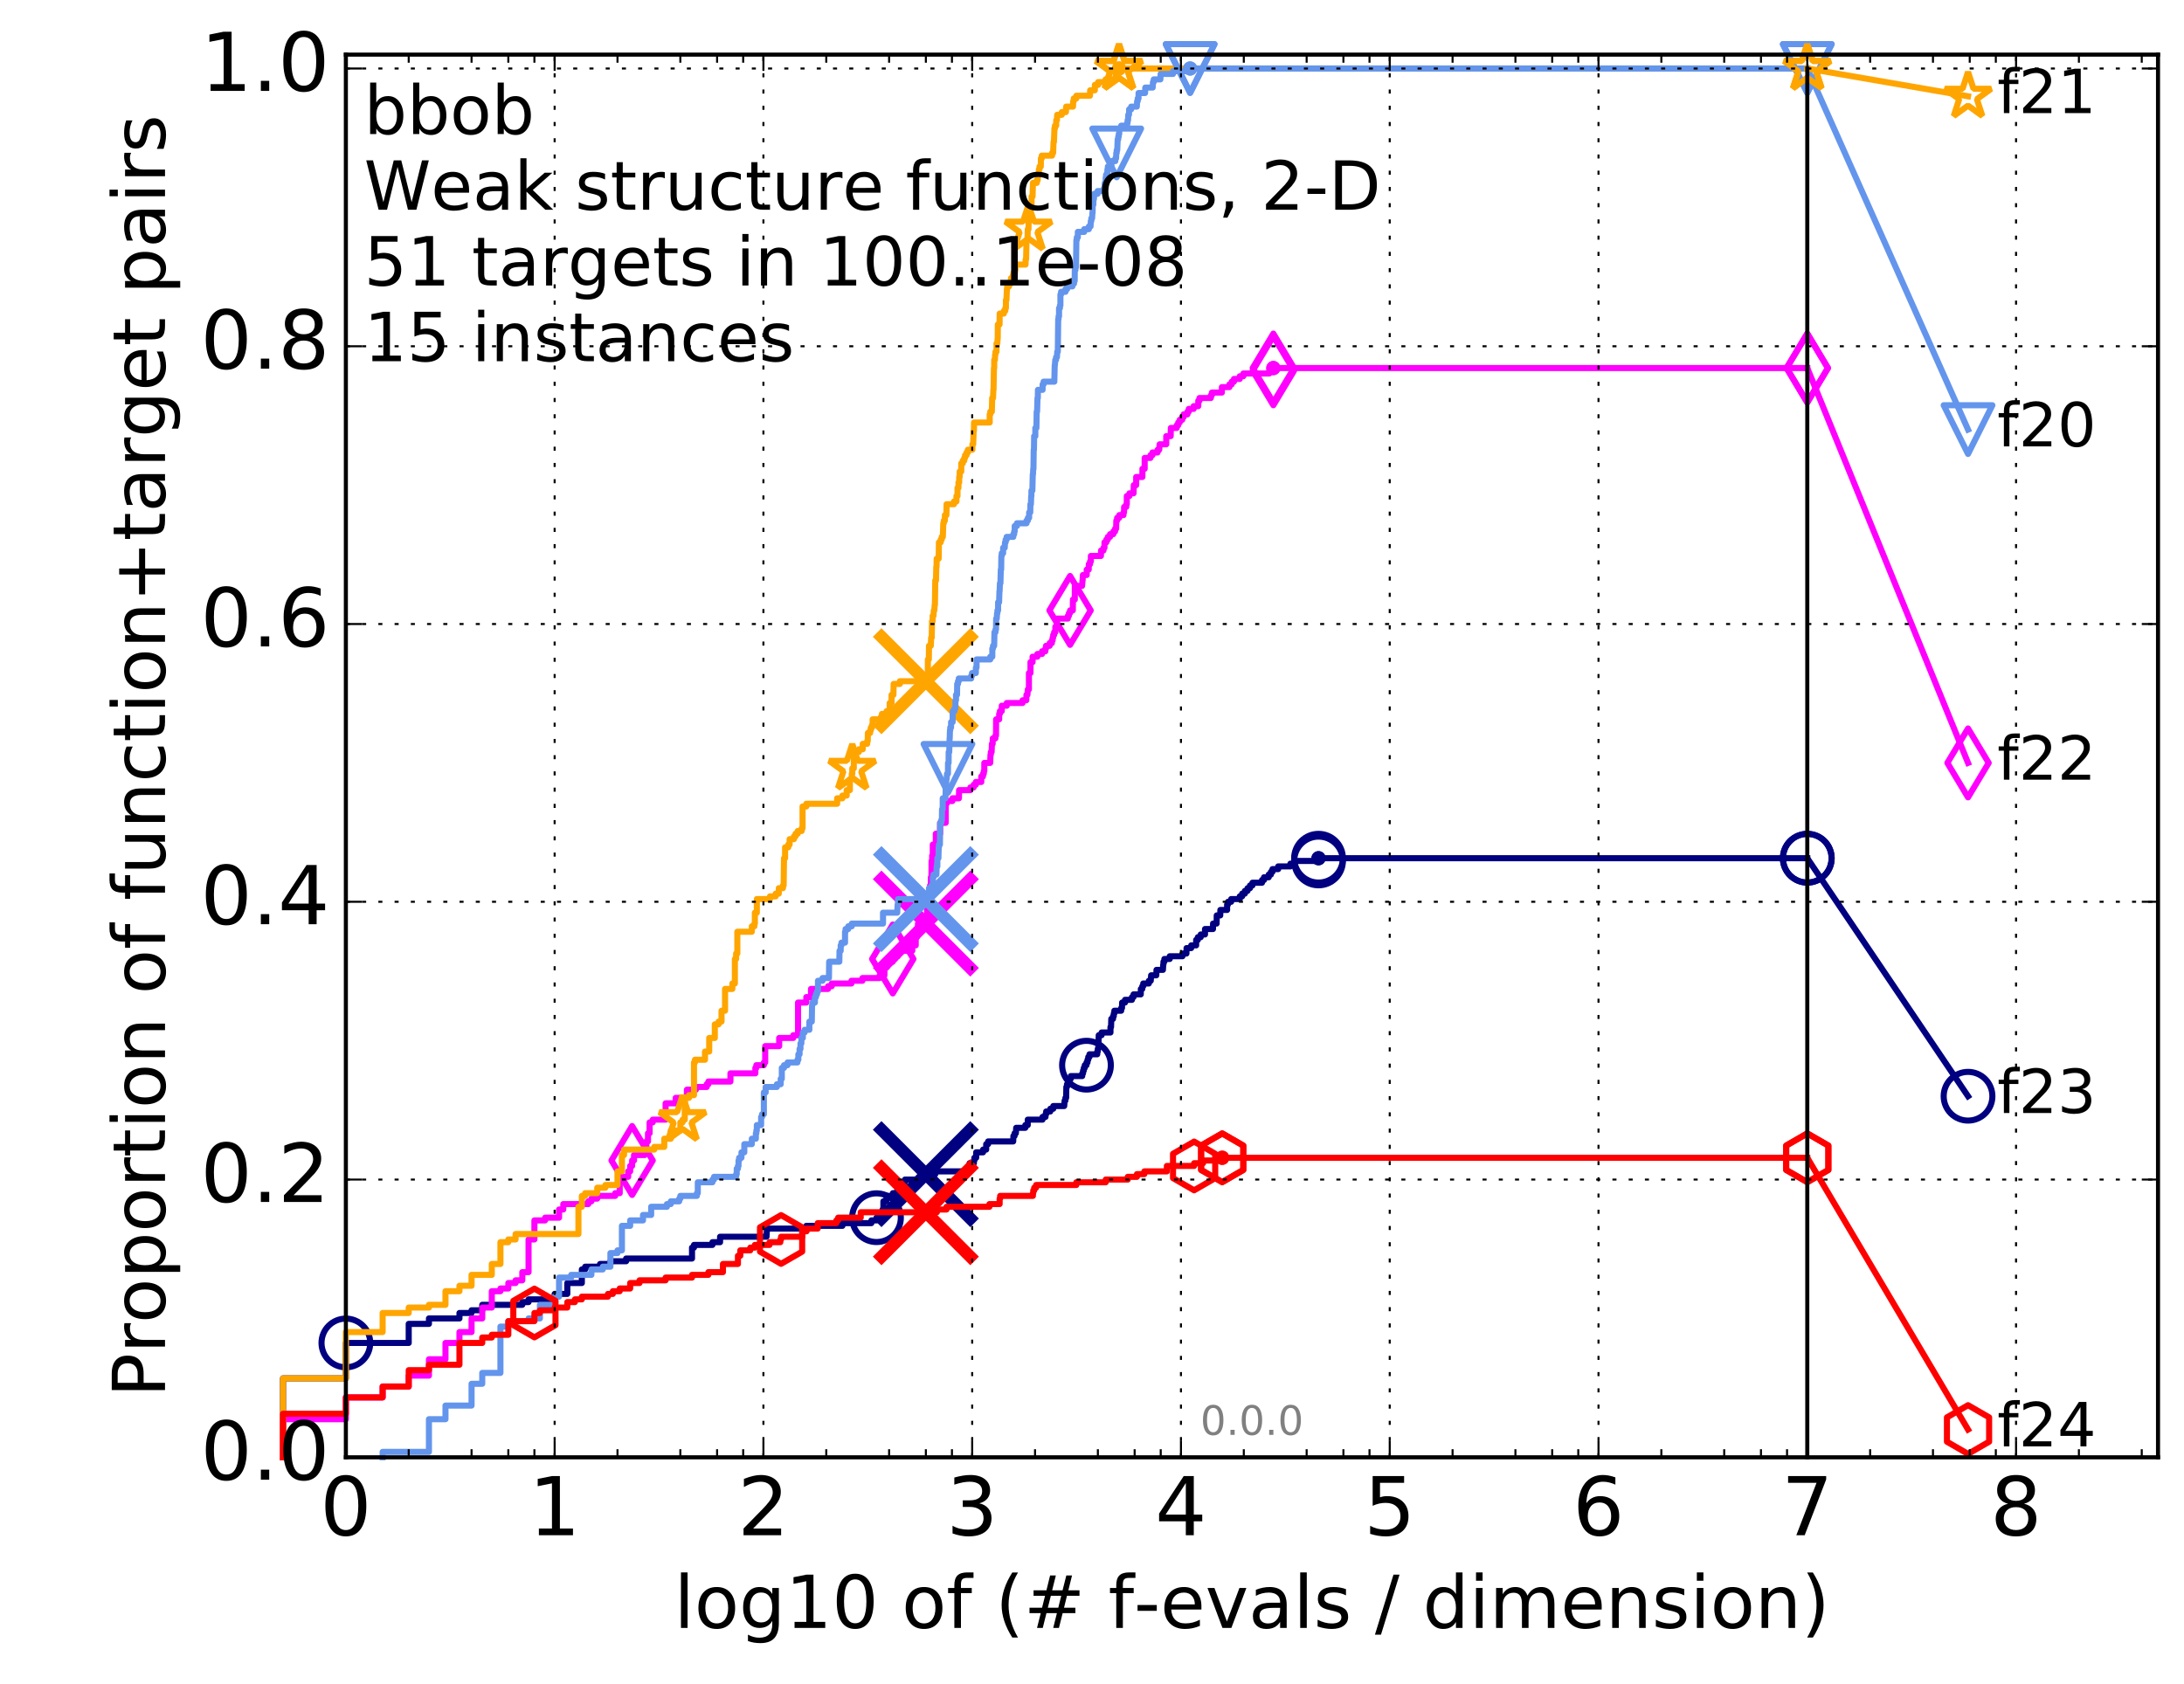 <?xml version="1.0" encoding="utf-8" standalone="no"?>
<!DOCTYPE svg PUBLIC "-//W3C//DTD SVG 1.1//EN"
  "http://www.w3.org/Graphics/SVG/1.1/DTD/svg11.dtd">
<!-- Created with matplotlib (http://matplotlib.org/) -->
<svg height="415pt" version="1.1" viewBox="0 0 538 415" width="538pt" xmlns="http://www.w3.org/2000/svg" xmlns:xlink="http://www.w3.org/1999/xlink">
 <defs>
  <style type="text/css">
*{stroke-linecap:butt;stroke-linejoin:round;stroke-miterlimit:100000;}
  </style>
 </defs>
 <g id="figure_1">
  <g id="patch_1">
   <path d="M 0 415.456 
L 538.8 415.456 
L 538.8 0 
L 0 0 
z
" style="fill:#ffffff;"/>
  </g>
  <g id="axes_1">
   <g id="patch_2">
    <path d="M 85.2 359.056 
L 531.6 359.056 
L 531.6 13.456 
L 85.2 13.456 
z
" style="fill:#ffffff;"/>
   </g>
   <g id="line2d_1">
    <defs>
     <path d="M 0 1.5 
C 0.398 1.5 0.779 1.342 1.061 1.061 
C 1.342 0.779 1.5 0.398 1.5 0 
C 1.5 -0.398 1.342 -0.779 1.061 -1.061 
C 0.779 -1.342 0.398 -1.5 0 -1.5 
C -0.398 -1.5 -0.779 -1.342 -1.061 -1.061 
C -1.342 -0.779 -1.5 -0.398 -1.5 0 
C -1.5 0.398 -1.342 0.779 -1.061 1.061 
C -0.779 1.342 -0.398 1.5 0 1.5 
z
" id="m207521128a" style="stroke:#000080;stroke-width:0.5;"/>
    </defs>
    <g>
     <use style="fill:#000080;stroke:#000080;stroke-width:0.5;" x="324.802" xlink:href="#m207521128a" y="211.45"/>
     <use style="fill:#000080;stroke:#000080;stroke-width:0.5;" x="324.802" xlink:href="#m207521128a" y="211.45"/>
    </g>
   </g>
   <g id="line2d_2">
    <path d="M 69.718 359.056 
L 69.718 339.599 
L 85.2 339.599 
L 85.2 330.877 
L 100.682 330.877 
L 100.682 326.18 
L 105.665 326.18 
L 105.665 324.839 
L 113.181 324.839 
L 113.181 323.497 
L 116.163 323.497 
L 116.163 322.826 
L 118.794 322.826 
L 118.794 321.484 
L 128.662 321.484 
L 128.662 320.813 
L 130.203 320.813 
L 130.203 320.142 
L 136.629 320.142 
L 136.629 318.8 
L 139.75 318.8 
L 139.75 316.116 
L 143.331 316.116 
L 143.331 312.762 
L 144.144 312.762 
L 144.144 312.091 
L 147.813 312.091 
L 147.813 311.42 
L 150.369 311.42 
L 150.369 310.749 
L 154.239 310.749 
L 154.239 310.078 
L 170.469 310.078 
L 170.469 307.394 
L 170.955 307.394 
L 170.955 306.723 
L 175.502 306.723 
L 175.502 306.052 
L 177.38 306.052 
L 177.38 304.71 
L 188.826 304.71 
L 188.933 302.698 
L 198.624 302.698 
L 198.624 302.027 
L 207.518 302.027 
L 207.518 301.356 
L 214.656 301.356 
L 214.656 300.685 
L 215.91 300.685 
L 215.91 300.014 
L 217.399 300.014 
L 217.399 298.001 
L 217.609 298.001 
L 217.609 295.988 
L 218.369 295.988 
L 218.369 294.646 
L 219.95 294.646 
L 219.95 293.975 
L 221.022 293.975 
L 221.022 293.304 
L 221.401 293.304 
L 221.401 291.963 
L 222.19 291.963 
L 222.19 291.292 
L 222.929 291.292 
L 222.929 290.621 
L 227.777 290.621 
L 227.777 289.95 
L 227.946 289.95 
L 227.946 289.279 
L 230.407 289.279 
L 230.407 288.608 
L 238.713 288.608 
L 238.713 287.937 
L 238.851 287.937 
L 238.851 286.595 
L 239.906 286.595 
L 239.906 285.924 
L 240.026 285.924 
L 240.026 285.253 
L 240.469 285.253 
L 240.469 283.911 
L 242.166 283.911 
L 242.166 283.24 
L 242.935 283.24 
L 242.935 281.899 
L 243.408 281.899 
L 243.408 281.228 
L 249.589 281.228 
L 249.639 279.886 
L 249.927 279.886 
L 249.927 279.215 
L 250.247 279.215 
L 250.323 277.873 
L 252.571 277.873 
L 252.571 277.202 
L 253.172 277.202 
L 253.172 275.86 
L 256.81 275.86 
L 256.81 275.189 
L 257.548 275.189 
L 257.548 274.518 
L 257.707 274.518 
L 257.707 273.847 
L 258.73 273.847 
L 258.73 273.176 
L 259.459 273.176 
L 259.459 272.505 
L 262.153 272.505 
L 262.258 271.164 
L 262.45 271.164 
L 262.45 270.493 
L 262.633 270.493 
L 262.677 267.809 
L 262.839 267.809 
L 262.839 267.138 
L 263.477 267.138 
L 263.477 265.796 
L 263.776 265.796 
L 263.776 265.125 
L 266.594 265.125 
L 266.594 264.454 
L 266.793 264.454 
L 266.793 263.783 
L 266.979 263.783 
L 266.979 263.112 
L 267.216 263.112 
L 267.216 262.441 
L 267.641 262.441 
L 267.641 261.77 
L 267.89 261.77 
L 267.89 261.099 
L 268.074 261.099 
L 268.074 260.429 
L 268.376 260.429 
L 268.376 259.758 
L 270.292 259.758 
L 270.292 259.087 
L 270.426 259.087 
L 270.426 258.416 
L 270.555 258.416 
L 270.657 255.061 
L 271.362 255.061 
L 271.362 254.39 
L 273.551 254.39 
L 273.551 253.048 
L 273.689 253.048 
L 273.752 251.035 
L 274.181 251.035 
L 274.181 250.364 
L 274.367 250.364 
L 274.367 249.694 
L 274.505 249.694 
L 274.505 249.023 
L 276.188 249.023 
L 276.188 248.352 
L 276.39 248.352 
L 276.414 247.01 
L 277.137 247.01 
L 277.137 246.339 
L 278.842 246.339 
L 278.842 245.668 
L 279.233 245.668 
L 279.233 244.997 
L 281.013 244.997 
L 281.032 243.655 
L 281.387 243.655 
L 281.387 242.984 
L 281.622 242.984 
L 281.622 242.313 
L 283.008 242.313 
L 283.008 241.642 
L 283.474 241.642 
L 283.566 240.3 
L 284.84 240.3 
L 284.889 238.958 
L 286.471 238.958 
L 286.548 237.617 
L 286.604 237.617 
L 286.604 236.946 
L 286.826 236.946 
L 286.826 236.275 
L 288.149 236.275 
L 288.149 235.604 
L 291.284 235.604 
L 291.284 234.933 
L 292.267 234.933 
L 292.29 233.591 
L 293.438 233.591 
L 293.438 232.92 
L 294.657 232.92 
L 294.657 231.578 
L 295.071 231.578 
L 295.071 230.907 
L 295.783 230.907 
L 295.783 230.236 
L 296.835 230.236 
L 296.839 228.894 
L 298.805 228.894 
L 298.817 227.553 
L 299.699 227.553 
L 299.727 225.54 
L 300.594 225.54 
L 300.623 224.198 
L 302.282 224.198 
L 302.282 222.856 
L 302.497 222.856 
L 302.497 222.185 
L 303.281 222.185 
L 303.281 221.514 
L 305.4 221.514 
L 305.4 220.843 
L 305.985 220.843 
L 305.985 220.172 
L 306.659 220.172 
L 306.659 219.501 
L 307.312 219.501 
L 307.312 218.83 
L 307.927 218.83 
L 307.927 218.159 
L 308.521 218.159 
L 308.521 217.488 
L 310.878 217.488 
L 310.878 216.818 
L 311.376 216.818 
L 311.376 216.147 
L 312.535 216.147 
L 312.535 215.476 
L 313.071 215.476 
L 313.071 214.805 
L 313.458 214.805 
L 313.458 214.134 
L 314.867 214.134 
L 314.867 213.463 
L 317.866 213.463 
L 317.866 212.792 
L 319.046 212.792 
L 319.046 212.121 
L 324.802 212.121 
L 324.802 211.45 
L 445.2 211.45 
L 445.2 211.45 
" style="fill:none;stroke:#000080;stroke-linecap:square;stroke-width:1.5;"/>
   </g>
   <g id="line2d_3">
    <defs>
     <path d="M 0 6 
C 1.591 6 3.117 5.368 4.243 4.243 
C 5.368 3.117 6 1.591 6 0 
C 6 -1.591 5.368 -3.117 4.243 -4.243 
C 3.117 -5.368 1.591 -6 0 -6 
C -1.591 -6 -3.117 -5.368 -4.243 -4.243 
C -5.368 -3.117 -6 -1.591 -6 0 
C -6 1.591 -5.368 3.117 -4.243 4.243 
C -3.117 5.368 -1.591 6 0 6 
z
" id="m5543c36a4f" style="stroke:#000080;stroke-width:1.5;"/>
    </defs>
    <g>
     <use style="fill:none;stroke:#000080;stroke-width:1.5;" x="85.2" xlink:href="#m5543c36a4f" y="330.877"/>
     <use style="fill:none;stroke:#000080;stroke-width:1.5;" x="215.91" xlink:href="#m5543c36a4f" y="300.014"/>
     <use style="fill:none;stroke:#000080;stroke-width:1.5;" x="267.641" xlink:href="#m5543c36a4f" y="262.441"/>
     <use style="fill:none;stroke:#000080;stroke-width:1.5;" x="324.802" xlink:href="#m5543c36a4f" y="212.121"/>
     <use style="fill:none;stroke:#000080;stroke-width:1.5;" x="324.802" xlink:href="#m5543c36a4f" y="211.45"/>
     <use style="fill:none;stroke:#000080;stroke-width:1.5;" x="445.2" xlink:href="#m5543c36a4f" y="211.45"/>
    </g>
   </g>
   <g id="line2d_4"/>
   <g id="line2d_5">
    <path clip-path="url(#p01ae5756af)" d="M 228.076 289.279 
" style="fill:none;stroke:#000080;stroke-linecap:square;"/>
    <defs>
     <path d="M -12 12 
L 12 -12 
M -12 -12 
L 12 12 
" id="m44f59a7f62" style="stroke:#000080;stroke-width:3.0;"/>
    </defs>
    <g clip-path="url(#p01ae5756af)">
     <use style="fill:#000080;stroke:#000080;stroke-width:3.0;" x="228.076" xlink:href="#m44f59a7f62" y="289.279"/>
    </g>
   </g>
   <g id="line2d_6">
    <defs>
     <path d="M 0 1.5 
C 0.398 1.5 0.779 1.342 1.061 1.061 
C 1.342 0.779 1.5 0.398 1.5 0 
C 1.5 -0.398 1.342 -0.779 1.061 -1.061 
C 0.779 -1.342 0.398 -1.5 0 -1.5 
C -0.398 -1.5 -0.779 -1.342 -1.061 -1.061 
C -1.342 -0.779 -1.5 -0.398 -1.5 0 
C -1.5 0.398 -1.342 0.779 -1.061 1.061 
C -0.779 1.342 -0.398 1.5 0 1.5 
z
" id="m0790c2fe4d" style="stroke:#ff00ff;stroke-width:0.5;"/>
    </defs>
    <g>
     <use style="fill:#ff00ff;stroke:#ff00ff;stroke-width:0.5;" x="313.672" xlink:href="#m0790c2fe4d" y="90.681"/>
     <use style="fill:#ff00ff;stroke:#ff00ff;stroke-width:0.5;" x="313.672" xlink:href="#m0790c2fe4d" y="90.681"/>
    </g>
   </g>
   <g id="line2d_7">
    <path d="M 69.718 359.056 
L 69.718 349.663 
L 85.2 349.663 
L 85.2 344.296 
L 94.256 344.296 
L 94.256 341.612 
L 100.682 341.612 
L 100.682 338.928 
L 105.665 338.928 
L 105.665 334.903 
L 109.738 334.903 
L 109.738 330.877 
L 113.181 330.877 
L 113.181 328.193 
L 116.163 328.193 
L 116.163 324.839 
L 118.794 324.839 
L 118.794 322.155 
L 121.147 322.155 
L 121.147 318.129 
L 123.276 318.129 
L 123.276 317.458 
L 125.219 317.458 
L 125.219 316.116 
L 127.007 316.116 
L 127.007 315.445 
L 128.662 315.445 
L 128.662 313.433 
L 130.203 313.433 
L 130.203 305.381 
L 131.645 305.381 
L 131.645 300.685 
L 134.275 300.685 
L 134.275 300.014 
L 137.718 300.014 
L 137.718 298.001 
L 138.757 298.001 
L 138.757 296.659 
L 144.927 296.659 
L 144.927 295.988 
L 145.685 295.988 
L 145.685 295.317 
L 147.126 295.317 
L 147.126 294.646 
L 151.545 294.646 
L 151.545 293.975 
L 152.662 293.975 
L 152.662 290.621 
L 153.2 290.621 
L 153.2 289.95 
L 154.741 289.95 
L 154.741 288.608 
L 155.232 288.608 
L 155.232 287.266 
L 155.712 287.266 
L 155.712 285.924 
L 156.182 285.924 
L 156.182 284.582 
L 158.813 284.582 
L 158.813 283.911 
L 159.223 283.911 
L 159.223 281.228 
L 159.625 281.228 
L 159.625 279.215 
L 160.021 279.215 
L 160.021 276.531 
L 160.791 276.531 
L 160.791 275.86 
L 163.962 275.86 
L 163.962 271.834 
L 166.446 271.834 
L 166.446 270.493 
L 169.207 270.493 
L 169.207 268.48 
L 171.43 268.48 
L 171.43 267.809 
L 174.087 267.809 
L 174.087 267.138 
L 174.5 267.138 
L 174.5 266.467 
L 179.931 266.467 
L 179.931 264.454 
L 186.073 264.454 
L 186.073 263.112 
L 186.316 263.112 
L 186.316 262.441 
L 188.169 262.441 
L 188.169 261.77 
L 188.499 261.77 
L 188.499 257.745 
L 191.942 257.745 
L 191.942 255.732 
L 195.412 255.732 
L 195.412 255.061 
L 196.586 255.061 
L 196.586 247.01 
L 198.624 247.01 
L 198.624 245.668 
L 199.777 245.668 
L 199.777 243.655 
L 203.981 243.655 
L 203.981 242.984 
L 204.893 242.984 
L 204.893 242.313 
L 209.74 242.313 
L 209.74 241.642 
L 212.445 241.642 
L 212.445 240.971 
L 216.698 240.971 
L 216.698 240.3 
L 217.875 240.3 
L 217.875 238.288 
L 218.483 238.288 
L 218.483 236.946 
L 219.923 236.946 
L 219.923 236.275 
L 220.453 236.275 
L 220.453 235.604 
L 221.124 235.604 
L 221.124 234.262 
L 224.729 234.262 
L 224.729 232.92 
L 225.578 232.92 
L 225.578 230.907 
L 225.847 230.907 
L 225.847 229.565 
L 226.133 229.565 
L 226.133 227.553 
L 228.354 227.553 
L 228.372 222.856 
L 228.791 222.856 
L 228.827 220.843 
L 228.917 220.843 
L 228.917 220.172 
L 229.095 220.172 
L 229.113 218.159 
L 229.307 218.159 
L 229.307 216.147 
L 229.448 216.147 
L 229.483 212.121 
L 229.622 212.121 
L 229.622 210.779 
L 229.778 210.779 
L 229.778 208.095 
L 230.524 208.095 
L 230.524 205.412 
L 231.583 205.412 
L 231.583 202.728 
L 232.956 202.728 
L 232.956 198.031 
L 233.179 198.031 
L 233.179 197.36 
L 234.613 197.36 
L 234.613 196.689 
L 236.221 196.689 
L 236.259 194.677 
L 239.034 194.677 
L 239.034 194.006 
L 239.851 194.006 
L 239.851 193.335 
L 240.383 193.335 
L 240.383 192.664 
L 241.726 192.664 
L 241.726 191.322 
L 242.136 191.322 
L 242.136 190.651 
L 242.344 190.651 
L 242.344 189.98 
L 242.471 189.98 
L 242.471 187.967 
L 243.918 187.967 
L 243.991 185.954 
L 244.073 185.954 
L 244.073 185.283 
L 244.272 185.283 
L 244.344 183.271 
L 244.532 183.271 
L 244.55 181.929 
L 245.199 181.929 
L 245.199 181.258 
L 245.354 181.258 
L 245.38 177.232 
L 246.131 177.232 
L 246.131 175.89 
L 246.312 175.89 
L 246.312 175.219 
L 246.768 175.219 
L 246.768 173.878 
L 247.999 173.878 
L 247.999 173.207 
L 251.895 173.207 
L 251.895 172.536 
L 252.812 172.536 
L 252.855 171.194 
L 253.093 171.194 
L 253.196 169.852 
L 253.46 169.852 
L 253.46 165.826 
L 253.845 165.826 
L 253.845 163.143 
L 254.362 163.143 
L 254.362 161.801 
L 255.541 161.801 
L 255.541 161.13 
L 256.691 161.13 
L 256.691 160.459 
L 257.508 160.459 
L 257.508 159.788 
L 257.672 159.788 
L 257.672 159.117 
L 258.569 159.117 
L 258.569 158.446 
L 259.109 158.446 
L 259.109 157.775 
L 259.303 157.775 
L 259.303 157.104 
L 259.436 157.104 
L 259.436 156.433 
L 259.677 156.433 
L 259.677 155.762 
L 259.969 155.762 
L 259.969 154.42 
L 260.363 154.42 
L 260.363 152.408 
L 263.046 152.408 
L 263.046 151.737 
L 263.309 151.737 
L 263.309 151.066 
L 263.595 151.066 
L 263.595 150.395 
L 264.275 150.395 
L 264.305 147.711 
L 264.77 147.711 
L 264.77 144.356 
L 266.558 144.356 
L 266.651 143.014 
L 266.687 143.014 
L 266.756 141.673 
L 267.698 141.673 
L 267.698 140.331 
L 268.195 140.331 
L 268.216 138.989 
L 268.523 138.989 
L 268.523 138.318 
L 268.72 138.318 
L 268.72 136.976 
L 271.198 136.976 
L 271.233 135.634 
L 271.826 135.634 
L 271.826 134.963 
L 272.074 134.963 
L 272.074 133.621 
L 272.534 133.621 
L 272.534 132.95 
L 272.9 132.95 
L 272.9 132.279 
L 273.446 132.279 
L 273.446 131.608 
L 274.254 131.608 
L 274.254 130.938 
L 274.679 130.938 
L 274.679 130.267 
L 274.943 130.267 
L 274.991 128.254 
L 275.192 128.254 
L 275.192 127.583 
L 275.717 127.583 
L 275.717 126.912 
L 276.757 126.912 
L 276.757 126.241 
L 276.887 126.241 
L 276.915 124.899 
L 277.437 124.899 
L 277.437 124.228 
L 277.57 124.228 
L 277.57 122.215 
L 278.218 122.215 
L 278.218 121.544 
L 279.235 121.544 
L 279.292 119.532 
L 279.881 119.532 
L 279.881 117.519 
L 281.418 117.519 
L 281.418 115.506 
L 281.976 115.506 
L 281.976 112.822 
L 283.4 112.822 
L 283.4 112.151 
L 283.891 112.151 
L 283.891 111.48 
L 285.158 111.48 
L 285.158 110.809 
L 285.563 110.809 
L 285.655 109.468 
L 287.29 109.468 
L 287.29 107.455 
L 288.382 107.455 
L 288.419 105.442 
L 289.87 105.442 
L 289.87 104.771 
L 290.239 104.771 
L 290.239 104.1 
L 290.608 104.1 
L 290.608 103.429 
L 291.231 103.429 
L 291.231 102.758 
L 291.579 102.758 
L 291.579 102.087 
L 292.515 102.087 
L 292.515 101.416 
L 292.843 101.416 
L 292.843 100.745 
L 294.04 100.745 
L 294.04 100.074 
L 295.176 100.074 
L 295.176 98.733 
L 295.473 98.733 
L 295.473 98.062 
L 298.273 98.062 
L 298.273 97.391 
L 298.531 97.391 
L 298.531 96.72 
L 300.992 96.72 
L 300.992 95.378 
L 302.85 95.378 
L 302.85 94.707 
L 303.416 94.707 
L 303.416 94.036 
L 303.972 94.036 
L 303.972 93.365 
L 305.4 93.365 
L 305.4 92.694 
L 306.286 92.694 
L 306.286 92.023 
L 312.683 92.023 
L 312.683 91.352 
L 313.672 91.352 
L 313.672 90.681 
L 445.2 90.681 
L 445.2 90.681 
" style="fill:none;stroke:#ff00ff;stroke-linecap:square;stroke-width:1.5;"/>
   </g>
   <g id="line2d_8">
    <defs>
     <path d="M -0 8.485 
L 5.091 0 
L 0 -8.485 
L -5.091 -0 
z
" id="m81f4221a07" style="stroke:#ff00ff;stroke-linejoin:miter;stroke-width:1.5;"/>
    </defs>
    <g>
     <use style="fill:none;stroke:#ff00ff;stroke-linejoin:miter;stroke-width:1.5;" x="155.712" xlink:href="#m81f4221a07" y="285.924"/>
     <use style="fill:none;stroke:#ff00ff;stroke-linejoin:miter;stroke-width:1.5;" x="219.923" xlink:href="#m81f4221a07" y="236.275"/>
     <use style="fill:none;stroke:#ff00ff;stroke-linejoin:miter;stroke-width:1.5;" x="263.595" xlink:href="#m81f4221a07" y="150.395"/>
     <use style="fill:none;stroke:#ff00ff;stroke-linejoin:miter;stroke-width:1.5;" x="313.672" xlink:href="#m81f4221a07" y="91.352"/>
     <use style="fill:none;stroke:#ff00ff;stroke-linejoin:miter;stroke-width:1.5;" x="313.672" xlink:href="#m81f4221a07" y="90.681"/>
     <use style="fill:none;stroke:#ff00ff;stroke-linejoin:miter;stroke-width:1.5;" x="445.2" xlink:href="#m81f4221a07" y="90.681"/>
    </g>
   </g>
   <g id="line2d_9"/>
   <g id="line2d_10">
    <path clip-path="url(#p01ae5756af)" d="M 228.076 227.553 
" style="fill:none;stroke:#ff00ff;stroke-linecap:square;"/>
    <defs>
     <path d="M -12 12 
L 12 -12 
M -12 -12 
L 12 12 
" id="me353684456" style="stroke:#ff00ff;stroke-width:3.0;"/>
    </defs>
    <g clip-path="url(#p01ae5756af)">
     <use style="fill:#ff00ff;stroke:#ff00ff;stroke-width:3.0;" x="228.076" xlink:href="#me353684456" y="227.553"/>
    </g>
   </g>
   <g id="line2d_11">
    <defs>
     <path d="M 0 1.5 
C 0.398 1.5 0.779 1.342 1.061 1.061 
C 1.342 0.779 1.5 0.398 1.5 0 
C 1.5 -0.398 1.342 -0.779 1.061 -1.061 
C 0.779 -1.342 0.398 -1.5 0 -1.5 
C -0.398 -1.5 -0.779 -1.342 -1.061 -1.061 
C -1.342 -0.779 -1.5 -0.398 -1.5 0 
C -1.5 0.398 -1.342 0.779 -1.061 1.061 
C -0.779 1.342 -0.398 1.5 0 1.5 
z
" id="m2d515caa32" style="stroke:#ffa500;stroke-width:0.5;"/>
    </defs>
    <g>
     <use style="fill:#ffa500;stroke:#ffa500;stroke-width:0.5;" x="275.657" xlink:href="#m2d515caa32" y="16.878"/>
     <use style="fill:#ffa500;stroke:#ffa500;stroke-width:0.5;" x="275.657" xlink:href="#m2d515caa32" y="16.878"/>
    </g>
   </g>
   <g id="line2d_12">
    <path d="M 69.718 359.056 
L 69.718 339.599 
L 85.2 339.599 
L 85.2 328.193 
L 94.256 328.193 
L 94.256 323.497 
L 100.682 323.497 
L 100.682 322.155 
L 105.665 322.155 
L 105.665 321.484 
L 109.738 321.484 
L 109.738 318.129 
L 113.181 318.129 
L 113.181 316.787 
L 116.163 316.787 
L 116.163 314.104 
L 121.147 314.104 
L 121.147 311.42 
L 123.276 311.42 
L 123.276 306.052 
L 125.219 306.052 
L 125.219 305.381 
L 127.007 305.381 
L 127.007 304.039 
L 142.489 304.039 
L 142.489 297.33 
L 143.331 297.33 
L 143.331 294.646 
L 144.144 294.646 
L 144.144 293.975 
L 147.126 293.975 
L 147.126 292.634 
L 149.128 292.634 
L 149.128 291.963 
L 152.11 291.963 
L 152.11 288.608 
L 153.2 288.608 
L 153.2 284.582 
L 153.725 284.582 
L 153.725 283.24 
L 161.166 283.24 
L 161.166 282.569 
L 163.631 282.569 
L 163.631 280.557 
L 165.238 280.557 
L 165.238 278.544 
L 167.592 278.544 
L 167.592 276.531 
L 168.143 276.531 
L 168.143 275.86 
L 168.681 275.86 
L 168.681 270.493 
L 169.72 270.493 
L 169.72 269.822 
L 170.955 269.822 
L 170.955 261.77 
L 171.194 261.77 
L 171.194 261.099 
L 173.665 261.099 
L 173.665 259.087 
L 174.704 259.087 
L 174.704 255.732 
L 176.082 255.732 
L 176.082 252.377 
L 177.017 252.377 
L 177.017 251.706 
L 177.738 251.706 
L 177.738 249.023 
L 178.607 249.023 
L 178.607 243.655 
L 180.408 243.655 
L 180.408 242.313 
L 181.028 242.313 
L 181.028 236.275 
L 181.332 236.275 
L 181.332 234.933 
L 181.632 234.933 
L 181.632 229.565 
L 185.202 229.565 
L 185.202 228.223 
L 185.828 228.223 
L 185.828 227.553 
L 185.951 227.553 
L 185.951 224.869 
L 186.436 224.869 
L 186.436 221.514 
L 189.672 221.514 
L 189.672 220.843 
L 191.081 220.843 
L 191.081 220.172 
L 191.848 220.172 
L 191.848 218.83 
L 192.862 218.83 
L 192.862 218.159 
L 193.041 218.159 
L 193.13 211.45 
L 193.396 211.45 
L 193.396 208.766 
L 194.173 208.766 
L 194.173 208.095 
L 194.51 208.095 
L 194.51 206.753 
L 195.572 206.753 
L 195.572 206.083 
L 195.968 206.083 
L 195.968 205.412 
L 196.51 205.412 
L 196.51 204.741 
L 197.482 204.741 
L 197.482 204.07 
L 197.701 204.07 
L 197.701 198.702 
L 198.624 198.702 
L 198.624 198.031 
L 206.219 198.031 
L 206.219 196.689 
L 207.518 196.689 
L 207.518 196.018 
L 208.567 196.018 
L 208.567 194.677 
L 209.356 194.677 
L 209.356 191.993 
L 209.824 191.993 
L 209.824 190.651 
L 209.95 190.651 
L 209.95 189.309 
L 210.324 189.309 
L 210.324 185.283 
L 211.566 185.283 
L 211.566 184.613 
L 212.52 184.613 
L 212.52 183.271 
L 213.614 183.271 
L 213.614 182.6 
L 213.755 182.6 
L 213.791 180.587 
L 214.348 180.587 
L 214.348 179.916 
L 214.52 179.916 
L 214.52 179.245 
L 214.825 179.245 
L 214.825 178.574 
L 214.959 178.574 
L 214.959 177.232 
L 217.036 177.232 
L 217.036 176.561 
L 217.249 176.561 
L 217.249 175.89 
L 218.397 175.89 
L 218.397 175.219 
L 219.132 175.219 
L 219.159 173.207 
L 219.626 173.207 
L 219.626 171.194 
L 220.083 171.194 
L 220.137 168.51 
L 221.676 168.51 
L 221.676 167.839 
L 228.114 167.839 
L 228.114 166.497 
L 228.555 166.497 
L 228.573 162.472 
L 228.809 162.472 
L 228.845 159.117 
L 229.29 159.117 
L 229.378 157.104 
L 229.518 157.104 
L 229.588 153.078 
L 229.744 153.078 
L 229.744 151.737 
L 229.95 151.737 
L 230.035 150.395 
L 230.154 150.395 
L 230.239 149.053 
L 230.306 149.053 
L 230.39 143.014 
L 230.574 143.014 
L 230.641 139.66 
L 230.707 139.66 
L 230.74 137.647 
L 231.23 137.647 
L 231.295 133.621 
L 231.726 133.621 
L 231.726 132.95 
L 231.977 132.95 
L 231.977 132.279 
L 232.257 132.279 
L 232.365 128.925 
L 232.502 128.925 
L 232.502 128.254 
L 232.76 128.254 
L 232.76 126.912 
L 233.135 126.912 
L 233.179 124.228 
L 234.999 124.228 
L 234.999 123.557 
L 235.605 123.557 
L 235.605 122.215 
L 235.869 122.215 
L 235.869 120.203 
L 236.104 120.203 
L 236.104 118.861 
L 236.285 118.861 
L 236.285 117.519 
L 236.401 117.519 
L 236.401 116.177 
L 236.795 116.177 
L 236.795 114.164 
L 237.17 114.164 
L 237.17 113.493 
L 237.526 113.493 
L 237.526 112.822 
L 237.732 112.822 
L 237.732 112.151 
L 238.104 112.151 
L 238.104 111.48 
L 238.422 111.48 
L 238.422 110.809 
L 239.53 110.809 
L 239.541 109.468 
L 239.73 109.468 
L 239.84 106.113 
L 239.917 106.113 
L 239.939 104.1 
L 243.799 104.1 
L 243.799 102.087 
L 243.945 102.087 
L 243.945 101.416 
L 244.326 101.416 
L 244.407 98.062 
L 244.621 98.062 
L 244.701 96.049 
L 244.745 96.049 
L 244.842 90.681 
L 244.912 90.681 
L 244.912 88.668 
L 245.078 88.668 
L 245.139 87.327 
L 245.225 87.327 
L 245.225 86.656 
L 245.474 86.656 
L 245.474 84.643 
L 245.661 84.643 
L 245.771 83.301 
L 245.78 83.301 
L 245.805 79.946 
L 246.23 79.946 
L 246.255 77.263 
L 247.286 77.263 
L 247.286 76.592 
L 247.638 76.592 
L 247.638 75.921 
L 247.792 75.921 
L 247.792 73.908 
L 247.93 73.908 
L 248.037 71.224 
L 248.106 71.224 
L 248.106 70.553 
L 248.564 70.553 
L 248.564 69.882 
L 249.006 69.882 
L 249.035 68.54 
L 249.504 68.54 
L 249.504 67.869 
L 249.646 67.869 
L 249.646 67.198 
L 250.018 67.198 
L 250.018 66.528 
L 250.136 66.528 
L 250.136 65.186 
L 252.626 65.186 
L 252.664 63.844 
L 252.775 63.844 
L 252.861 59.147 
L 253.105 59.147 
L 253.184 56.463 
L 253.358 56.463 
L 253.412 52.438 
L 253.478 52.438 
L 253.526 50.425 
L 254.114 50.425 
L 254.119 48.412 
L 254.356 48.412 
L 254.448 45.058 
L 255.399 45.058 
L 255.399 44.387 
L 255.622 44.387 
L 255.682 43.045 
L 255.913 43.045 
L 255.913 41.703 
L 256.073 41.703 
L 256.073 41.032 
L 256.39 41.032 
L 256.41 39.019 
L 256.619 39.019 
L 256.619 38.348 
L 259.16 38.348 
L 259.16 37.677 
L 259.427 37.677 
L 259.523 34.993 
L 259.618 34.993 
L 259.727 32.31 
L 259.736 32.31 
L 259.736 31.639 
L 259.871 31.639 
L 259.871 30.968 
L 260.178 30.968 
L 260.191 29.626 
L 260.358 29.626 
L 260.429 28.284 
L 261.558 28.284 
L 261.558 27.613 
L 262.57 27.613 
L 262.637 26.271 
L 264.319 26.271 
L 264.367 24.929 
L 264.506 24.929 
L 264.506 24.258 
L 265.141 24.258 
L 265.141 23.588 
L 268.498 23.588 
L 268.544 22.246 
L 269.691 22.246 
L 269.717 20.904 
L 270.51 20.904 
L 270.51 20.233 
L 272.343 20.233 
L 272.343 19.562 
L 274.824 19.562 
L 274.824 18.22 
L 275.226 18.22 
L 275.226 17.549 
L 275.657 17.549 
L 275.657 16.878 
L 445.2 16.878 
L 445.2 16.878 
" style="fill:none;stroke:#ffa500;stroke-linecap:square;stroke-width:1.5;"/>
   </g>
   <g id="line2d_13">
    <defs>
     <path d="M 0 -6 
L -1.347 -1.854 
L -5.706 -1.854 
L -2.18 0.708 
L -3.527 4.854 
L -0 2.292 
L 3.527 4.854 
L 2.18 0.708 
L 5.706 -1.854 
L 1.347 -1.854 
z
" id="mdf21eeee63" style="stroke:#ffa500;stroke-linejoin:bevel;stroke-width:1.5;"/>
    </defs>
    <g>
     <use style="fill:none;stroke:#ffa500;stroke-linejoin:bevel;stroke-width:1.5;" x="168.143" xlink:href="#mdf21eeee63" y="275.86"/>
     <use style="fill:none;stroke:#ffa500;stroke-linejoin:bevel;stroke-width:1.5;" x="209.95" xlink:href="#mdf21eeee63" y="189.309"/>
     <use style="fill:none;stroke:#ffa500;stroke-linejoin:bevel;stroke-width:1.5;" x="253.358" xlink:href="#mdf21eeee63" y="56.463"/>
     <use style="fill:none;stroke:#ffa500;stroke-linejoin:bevel;stroke-width:1.5;" x="275.657" xlink:href="#mdf21eeee63" y="16.878"/>
     <use style="fill:none;stroke:#ffa500;stroke-linejoin:bevel;stroke-width:1.5;" x="275.657" xlink:href="#mdf21eeee63" y="16.878"/>
     <use style="fill:none;stroke:#ffa500;stroke-linejoin:bevel;stroke-width:1.5;" x="445.2" xlink:href="#mdf21eeee63" y="16.878"/>
    </g>
   </g>
   <g id="line2d_14"/>
   <g id="line2d_15">
    <path clip-path="url(#p01ae5756af)" d="M 228.076 167.839 
" style="fill:none;stroke:#ffa500;stroke-linecap:square;"/>
    <defs>
     <path d="M -12 12 
L 12 -12 
M -12 -12 
L 12 12 
" id="m5cd69bf68b" style="stroke:#ffa500;stroke-width:3.0;"/>
    </defs>
    <g clip-path="url(#p01ae5756af)">
     <use style="fill:#ffa500;stroke:#ffa500;stroke-width:3.0;" x="228.076" xlink:href="#m5cd69bf68b" y="167.839"/>
    </g>
   </g>
   <g id="line2d_16">
    <defs>
     <path d="M 0 1.5 
C 0.398 1.5 0.779 1.342 1.061 1.061 
C 1.342 0.779 1.5 0.398 1.5 0 
C 1.5 -0.398 1.342 -0.779 1.061 -1.061 
C 0.779 -1.342 0.398 -1.5 0 -1.5 
C -0.398 -1.5 -0.779 -1.342 -1.061 -1.061 
C -1.342 -0.779 -1.5 -0.398 -1.5 0 
C -1.5 0.398 -1.342 0.779 -1.061 1.061 
C -0.779 1.342 -0.398 1.5 0 1.5 
z
" id="mf0147e8c57" style="stroke:#6495ed;stroke-width:0.5;"/>
    </defs>
    <g>
     <use style="fill:#6495ed;stroke:#6495ed;stroke-width:0.5;" x="293.175" xlink:href="#mf0147e8c57" y="16.878"/>
     <use style="fill:#6495ed;stroke:#6495ed;stroke-width:0.5;" x="293.175" xlink:href="#mf0147e8c57" y="16.878"/>
    </g>
   </g>
   <g id="line2d_17">
    <path d="M 94.256 359.056 
L 94.256 357.714 
L 105.665 357.714 
L 105.665 349.663 
L 109.738 349.663 
L 109.738 346.309 
L 116.163 346.309 
L 116.163 340.941 
L 118.794 340.941 
L 118.794 338.257 
L 123.276 338.257 
L 123.276 326.851 
L 125.219 326.851 
L 125.219 325.509 
L 130.203 325.509 
L 130.203 324.839 
L 132.999 324.839 
L 132.999 321.484 
L 136.629 321.484 
L 136.629 319.471 
L 137.718 319.471 
L 137.718 314.774 
L 140.701 314.774 
L 140.701 314.104 
L 145.685 314.104 
L 145.685 312.762 
L 148.48 312.762 
L 148.48 312.091 
L 150.369 312.091 
L 150.369 308.736 
L 152.11 308.736 
L 152.11 308.065 
L 153.2 308.065 
L 153.2 302.027 
L 155.232 302.027 
L 155.232 300.685 
L 158.396 300.685 
L 158.396 299.343 
L 160.409 299.343 
L 160.409 297.33 
L 164.288 297.33 
L 164.288 296.659 
L 165.238 296.659 
L 165.238 295.988 
L 167.311 295.988 
L 167.311 295.317 
L 167.592 295.317 
L 167.592 294.646 
L 171.664 294.646 
L 171.664 293.975 
L 171.895 293.975 
L 171.895 291.292 
L 175.502 291.292 
L 175.502 290.621 
L 175.891 290.621 
L 175.891 289.95 
L 181.332 289.95 
L 181.332 289.279 
L 181.482 289.279 
L 181.482 287.937 
L 181.78 287.937 
L 181.78 287.266 
L 181.928 287.266 
L 181.928 285.924 
L 182.074 285.924 
L 182.074 285.253 
L 182.65 285.253 
L 182.65 283.911 
L 183.351 283.911 
L 183.351 281.899 
L 185.202 281.899 
L 185.202 280.557 
L 186.195 280.557 
L 186.195 279.215 
L 186.316 279.215 
L 186.316 278.544 
L 186.436 278.544 
L 186.436 277.202 
L 187.492 277.202 
L 187.492 275.189 
L 187.72 275.189 
L 187.72 274.518 
L 188.169 274.518 
L 188.169 269.151 
L 188.609 269.151 
L 188.609 267.809 
L 191.372 267.809 
L 191.372 267.138 
L 192.315 267.138 
L 192.315 265.796 
L 192.59 265.796 
L 192.59 263.112 
L 193.13 263.112 
L 193.13 262.441 
L 194.003 262.441 
L 194.003 261.77 
L 196.433 261.77 
L 196.433 261.099 
L 196.662 261.099 
L 196.662 259.758 
L 196.964 259.758 
L 196.964 258.416 
L 197.188 258.416 
L 197.188 257.074 
L 197.409 257.074 
L 197.409 255.732 
L 197.773 255.732 
L 197.773 254.39 
L 198.203 254.39 
L 198.203 253.719 
L 199.377 253.719 
L 199.377 251.706 
L 199.974 251.706 
L 200.04 247.681 
L 200.105 247.681 
L 200.105 247.01 
L 200.747 247.01 
L 200.747 245.668 
L 200.999 245.668 
L 200.999 244.997 
L 201.247 244.997 
L 201.247 244.326 
L 201.494 244.326 
L 201.494 241.642 
L 202.627 241.642 
L 202.627 240.971 
L 204.199 240.971 
L 204.253 236.946 
L 206.757 236.946 
L 206.805 234.262 
L 207.093 234.262 
L 207.093 232.92 
L 207.283 232.92 
L 207.283 232.249 
L 208.162 232.249 
L 208.162 229.565 
L 208.298 229.565 
L 208.298 228.894 
L 208.965 228.894 
L 208.965 228.223 
L 209.824 228.223 
L 209.824 227.553 
L 217.519 227.553 
L 217.519 224.869 
L 221.022 224.869 
L 221.124 222.856 
L 221.2 222.856 
L 221.225 221.514 
L 228.845 221.514 
L 228.845 218.83 
L 229.5 218.83 
L 229.5 218.159 
L 229.813 218.159 
L 229.813 216.147 
L 229.967 216.147 
L 229.967 215.476 
L 230.674 215.476 
L 230.74 213.463 
L 230.905 213.463 
L 230.905 211.45 
L 231.166 211.45 
L 231.246 208.766 
L 231.295 208.766 
L 231.295 208.095 
L 231.535 208.095 
L 231.599 202.728 
L 231.868 202.728 
L 231.868 202.057 
L 232.024 202.057 
L 232.055 199.373 
L 232.226 199.373 
L 232.226 196.689 
L 232.911 196.689 
L 232.971 194.006 
L 233.075 194.006 
L 233.12 191.993 
L 233.194 191.993 
L 233.283 190.651 
L 233.517 190.651 
L 233.532 187.967 
L 233.677 187.967 
L 233.692 185.283 
L 233.836 185.283 
L 233.922 181.929 
L 233.951 181.929 
L 234.008 179.916 
L 234.079 179.916 
L 234.079 179.245 
L 234.277 179.245 
L 234.291 177.903 
L 234.669 177.903 
L 234.683 175.219 
L 235.121 175.219 
L 235.121 174.548 
L 235.351 174.548 
L 235.364 172.536 
L 235.498 172.536 
L 235.498 171.194 
L 235.75 171.194 
L 235.79 168.51 
L 235.987 168.51 
L 235.987 167.839 
L 236.182 167.839 
L 236.182 167.168 
L 239.239 167.168 
L 239.239 166.497 
L 239.441 166.497 
L 239.441 165.826 
L 240.383 165.826 
L 240.394 164.484 
L 240.565 164.484 
L 240.565 162.472 
L 243.945 162.472 
L 243.945 161.801 
L 244.443 161.801 
L 244.443 159.788 
L 244.612 159.788 
L 244.612 159.117 
L 244.894 159.117 
L 244.973 155.762 
L 245.225 155.762 
L 245.225 155.091 
L 245.354 155.091 
L 245.389 152.408 
L 245.534 152.408 
L 245.619 151.066 
L 245.704 151.066 
L 245.704 150.395 
L 245.864 150.395 
L 245.872 148.382 
L 246.114 148.382 
L 246.197 145.698 
L 246.238 145.698 
L 246.321 143.685 
L 246.444 143.685 
L 246.533 140.331 
L 246.623 140.331 
L 246.671 136.976 
L 246.76 136.976 
L 246.76 136.305 
L 247.104 136.305 
L 247.104 134.963 
L 247.498 134.963 
L 247.576 133.621 
L 247.723 133.621 
L 247.723 132.95 
L 247.976 132.95 
L 247.976 132.279 
L 249.617 132.279 
L 249.617 131.608 
L 249.829 131.608 
L 249.829 130.938 
L 249.955 130.938 
L 249.955 129.596 
L 250.501 129.596 
L 250.501 128.925 
L 252.873 128.925 
L 252.873 128.254 
L 253.208 128.254 
L 253.208 127.583 
L 253.514 127.583 
L 253.52 126.241 
L 253.792 126.241 
L 253.827 124.228 
L 253.951 124.228 
L 254.021 122.215 
L 254.067 122.215 
L 254.085 120.873 
L 254.31 120.873 
L 254.408 116.848 
L 254.465 116.848 
L 254.522 115.506 
L 254.579 115.506 
L 254.641 110.809 
L 254.703 110.809 
L 254.748 107.455 
L 255.04 107.455 
L 255.04 105.442 
L 255.311 105.442 
L 255.371 101.416 
L 255.475 101.416 
L 255.573 98.062 
L 255.655 98.062 
L 255.682 96.049 
L 256.83 96.049 
L 256.83 94.707 
L 257.076 94.707 
L 257.076 94.036 
L 259.718 94.036 
L 259.817 90.01 
L 259.853 90.01 
L 259.956 88.668 
L 260.151 88.668 
L 260.151 87.998 
L 260.367 87.998 
L 260.433 86.656 
L 260.577 86.656 
L 260.676 78.604 
L 260.763 78.604 
L 260.763 77.933 
L 260.883 77.933 
L 260.883 75.921 
L 261.096 75.921 
L 261.096 75.25 
L 261.219 75.25 
L 261.219 72.566 
L 261.379 72.566 
L 261.379 71.895 
L 262.466 71.895 
L 262.466 71.224 
L 262.874 71.224 
L 262.874 70.553 
L 264.179 70.553 
L 264.179 69.882 
L 264.571 69.882 
L 264.571 69.211 
L 264.738 69.211 
L 264.759 66.528 
L 264.917 66.528 
L 264.917 65.857 
L 265.056 65.857 
L 265.152 59.147 
L 265.258 59.147 
L 265.258 58.476 
L 265.51 58.476 
L 265.51 57.134 
L 267.087 57.134 
L 267.087 56.463 
L 268.225 56.463 
L 268.225 55.793 
L 268.641 55.793 
L 268.711 54.451 
L 268.834 54.451 
L 268.834 53.78 
L 269.025 53.78 
L 269.102 52.438 
L 269.15 52.438 
L 269.176 50.425 
L 269.338 50.425 
L 269.341 49.083 
L 269.464 49.083 
L 269.572 47.741 
L 270.387 47.741 
L 270.387 47.07 
L 271.942 47.07 
L 271.942 46.399 
L 272.067 46.399 
L 272.147 45.058 
L 272.338 45.058 
L 272.376 43.716 
L 272.458 43.716 
L 272.458 43.045 
L 272.737 43.045 
L 272.81 41.703 
L 272.905 41.703 
L 272.905 41.032 
L 273.769 41.032 
L 273.809 39.69 
L 274.746 39.69 
L 274.746 39.019 
L 274.931 39.019 
L 274.984 37.677 
L 275.084 37.677 
L 275.084 37.006 
L 275.217 37.006 
L 275.328 34.323 
L 275.462 34.323 
L 275.462 33.652 
L 275.595 33.652 
L 275.595 32.981 
L 275.71 32.981 
L 275.721 31.639 
L 276.186 31.639 
L 276.186 30.968 
L 277.647 30.968 
L 277.647 30.297 
L 277.766 30.297 
L 277.766 29.626 
L 277.886 29.626 
L 277.934 28.284 
L 278.109 28.284 
L 278.147 26.942 
L 278.647 26.942 
L 278.647 26.271 
L 280.04 26.271 
L 280.114 24.929 
L 280.261 24.929 
L 280.261 24.258 
L 280.461 24.258 
L 280.47 22.917 
L 282.073 22.917 
L 282.126 21.575 
L 283.949 21.575 
L 284.013 20.233 
L 284.209 20.233 
L 284.209 19.562 
L 285.848 19.562 
L 285.909 18.22 
L 288.956 18.22 
L 288.956 17.549 
L 293.175 17.549 
L 293.175 16.878 
L 445.2 16.878 
L 445.2 16.878 
" style="fill:none;stroke:#6495ed;stroke-linecap:square;stroke-width:1.5;"/>
   </g>
   <g id="line2d_18">
    <defs>
     <path d="M -0 6 
L 6 -6 
L -6 -6 
z
" id="m9a516bd505" style="stroke:#6495ed;stroke-linejoin:miter;stroke-width:1.5;"/>
    </defs>
    <g>
     <use style="fill:none;stroke:#6495ed;stroke-linejoin:miter;stroke-width:1.5;" x="233.517" xlink:href="#m9a516bd505" y="189.309"/>
     <use style="fill:none;stroke:#6495ed;stroke-linejoin:miter;stroke-width:1.5;" x="275.084" xlink:href="#m9a516bd505" y="37.677"/>
     <use style="fill:none;stroke:#6495ed;stroke-linejoin:miter;stroke-width:1.5;" x="293.175" xlink:href="#m9a516bd505" y="16.878"/>
     <use style="fill:none;stroke:#6495ed;stroke-linejoin:miter;stroke-width:1.5;" x="293.175" xlink:href="#m9a516bd505" y="16.878"/>
     <use style="fill:none;stroke:#6495ed;stroke-linejoin:miter;stroke-width:1.5;" x="445.2" xlink:href="#m9a516bd505" y="16.878"/>
    </g>
   </g>
   <g id="line2d_19"/>
   <g id="line2d_20">
    <path clip-path="url(#p01ae5756af)" d="M 228.076 221.514 
" style="fill:none;stroke:#6495ed;stroke-linecap:square;"/>
    <defs>
     <path d="M -12 12 
L 12 -12 
M -12 -12 
L 12 12 
" id="m60510dda26" style="stroke:#6495ed;stroke-width:3.0;"/>
    </defs>
    <g clip-path="url(#p01ae5756af)">
     <use style="fill:#6495ed;stroke:#6495ed;stroke-width:3.0;" x="228.076" xlink:href="#m60510dda26" y="221.514"/>
    </g>
   </g>
   <g id="line2d_21">
    <defs>
     <path d="M 0 1.5 
C 0.398 1.5 0.779 1.342 1.061 1.061 
C 1.342 0.779 1.5 0.398 1.5 0 
C 1.5 -0.398 1.342 -0.779 1.061 -1.061 
C 0.779 -1.342 0.398 -1.5 0 -1.5 
C -0.398 -1.5 -0.779 -1.342 -1.061 -1.061 
C -1.342 -0.779 -1.5 -0.398 -1.5 0 
C -1.5 0.398 -1.342 0.779 -1.061 1.061 
C -0.779 1.342 -0.398 1.5 0 1.5 
z
" id="mbb1fc93ecc" style="stroke:#ff0000;stroke-width:0.5;"/>
    </defs>
    <g>
     <use style="fill:#ff0000;stroke:#ff0000;stroke-width:0.5;" x="301.076" xlink:href="#mbb1fc93ecc" y="285.253"/>
     <use style="fill:#ff0000;stroke:#ff0000;stroke-width:0.5;" x="301.076" xlink:href="#mbb1fc93ecc" y="285.253"/>
    </g>
   </g>
   <g id="line2d_22">
    <path d="M 69.718 359.056 
L 69.718 348.321 
L 85.2 348.321 
L 85.2 344.296 
L 94.256 344.296 
L 94.256 341.612 
L 100.682 341.612 
L 100.682 337.586 
L 105.665 337.586 
L 105.665 336.244 
L 113.181 336.244 
L 113.181 330.877 
L 118.794 330.877 
L 118.794 329.535 
L 121.147 329.535 
L 121.147 328.864 
L 125.219 328.864 
L 125.219 325.509 
L 131.645 325.509 
L 131.645 323.497 
L 132.999 323.497 
L 132.999 322.826 
L 136.629 322.826 
L 136.629 322.155 
L 139.75 322.155 
L 139.75 320.813 
L 141.613 320.813 
L 141.613 320.142 
L 143.331 320.142 
L 143.331 319.471 
L 149.757 319.471 
L 149.757 318.8 
L 150.964 318.8 
L 150.964 318.129 
L 152.662 318.129 
L 152.662 317.458 
L 155.232 317.458 
L 155.232 316.116 
L 157.536 316.116 
L 157.536 315.445 
L 163.962 315.445 
L 163.962 314.774 
L 170.469 314.774 
L 170.469 314.104 
L 174.5 314.104 
L 174.5 313.433 
L 178.089 313.433 
L 178.089 311.42 
L 181.78 311.42 
L 181.78 309.407 
L 182.364 309.407 
L 182.364 308.065 
L 184.818 308.065 
L 184.818 307.394 
L 185.951 307.394 
L 185.951 306.723 
L 189.568 306.723 
L 189.568 306.052 
L 192.222 306.052 
L 192.222 305.381 
L 192.407 305.381 
L 192.407 304.71 
L 197.628 304.71 
L 197.628 303.369 
L 198.694 303.369 
L 198.694 302.698 
L 201.432 302.698 
L 201.432 301.356 
L 206.02 301.356 
L 206.02 300.685 
L 206.465 300.685 
L 206.465 300.014 
L 212.029 300.014 
L 212.029 298.672 
L 230.79 298.672 
L 230.79 298.001 
L 233.164 298.001 
L 233.164 297.33 
L 243.734 297.33 
L 243.734 296.659 
L 246.246 296.659 
L 246.246 295.317 
L 246.37 295.317 
L 246.37 294.646 
L 254.442 294.646 
L 254.442 293.975 
L 254.527 293.975 
L 254.527 293.304 
L 254.765 293.304 
L 254.765 292.634 
L 255.228 292.634 
L 255.228 291.963 
L 265.138 291.963 
L 265.138 291.292 
L 272.379 291.292 
L 272.379 290.621 
L 277.808 290.621 
L 277.808 289.95 
L 280.069 289.95 
L 280.069 289.279 
L 281.894 289.279 
L 281.894 288.608 
L 287.444 288.608 
L 287.444 287.266 
L 294.154 287.266 
L 294.154 286.595 
L 296.36 286.595 
L 296.36 285.924 
L 301.076 285.924 
L 301.076 285.253 
L 445.2 285.253 
" style="fill:none;stroke:#ff0000;stroke-linecap:square;stroke-width:1.5;"/>
   </g>
   <g id="line2d_23">
    <defs>
     <path d="M 0 -6 
L -5.196 -3 
L -5.196 3 
L -0 6 
L 5.196 3 
L 5.196 -3 
z
" id="m7beca08c43" style="stroke:#ff0000;stroke-linejoin:miter;stroke-width:1.5;"/>
    </defs>
    <g>
     <use style="fill:none;stroke:#ff0000;stroke-linejoin:miter;stroke-width:1.5;" x="131.645" xlink:href="#m7beca08c43" y="323.497"/>
     <use style="fill:none;stroke:#ff0000;stroke-linejoin:miter;stroke-width:1.5;" x="192.407" xlink:href="#m7beca08c43" y="305.381"/>
     <use style="fill:none;stroke:#ff0000;stroke-linejoin:miter;stroke-width:1.5;" x="294.154" xlink:href="#m7beca08c43" y="287.266"/>
     <use style="fill:none;stroke:#ff0000;stroke-linejoin:miter;stroke-width:1.5;" x="301.076" xlink:href="#m7beca08c43" y="285.253"/>
     <use style="fill:none;stroke:#ff0000;stroke-linejoin:miter;stroke-width:1.5;" x="301.076" xlink:href="#m7beca08c43" y="285.253"/>
     <use style="fill:none;stroke:#ff0000;stroke-linejoin:miter;stroke-width:1.5;" x="445.2" xlink:href="#m7beca08c43" y="285.253"/>
    </g>
   </g>
   <g id="line2d_24"/>
   <g id="line2d_25">
    <path clip-path="url(#p01ae5756af)" d="M 228.076 298.672 
" style="fill:none;stroke:#ff0000;stroke-linecap:square;"/>
    <defs>
     <path d="M -12 12 
L 12 -12 
M -12 -12 
L 12 12 
" id="mda24f91727" style="stroke:#ff0000;stroke-width:3.0;"/>
    </defs>
    <g clip-path="url(#p01ae5756af)">
     <use style="fill:#ff0000;stroke:#ff0000;stroke-width:3.0;" x="228.076" xlink:href="#mda24f91727" y="298.672"/>
    </g>
   </g>
   <g id="line2d_26">
    <path d="M 445.2 285.253 
L 484.8 352.213 
" style="fill:none;stroke:#ff0000;stroke-linecap:square;stroke-width:1.5;"/>
    <g>
     <use style="fill:none;stroke:#ff0000;stroke-linejoin:miter;stroke-width:1.5;" x="445.2" xlink:href="#m7beca08c43" y="285.253"/>
     <use style="fill:none;stroke:#ff0000;stroke-linejoin:miter;stroke-width:1.5;" x="484.8" xlink:href="#m7beca08c43" y="352.213"/>
    </g>
   </g>
   <g id="line2d_27">
    <path d="M 445.2 211.45 
L 484.8 270.09 
" style="fill:none;stroke:#000080;stroke-linecap:square;stroke-width:1.5;"/>
    <g>
     <use style="fill:none;stroke:#000080;stroke-width:1.5;" x="445.2" xlink:href="#m5543c36a4f" y="211.45"/>
     <use style="fill:none;stroke:#000080;stroke-width:1.5;" x="484.8" xlink:href="#m5543c36a4f" y="270.09"/>
    </g>
   </g>
   <g id="line2d_28">
    <path d="M 445.2 90.681 
L 484.8 187.967 
" style="fill:none;stroke:#ff00ff;stroke-linecap:square;stroke-width:1.5;"/>
    <g>
     <use style="fill:none;stroke:#ff00ff;stroke-linejoin:miter;stroke-width:1.5;" x="445.2" xlink:href="#m81f4221a07" y="90.681"/>
     <use style="fill:none;stroke:#ff00ff;stroke-linejoin:miter;stroke-width:1.5;" x="484.8" xlink:href="#m81f4221a07" y="187.967"/>
    </g>
   </g>
   <g id="line2d_29">
    <path d="M 445.2 16.878 
L 484.8 105.844 
" style="fill:none;stroke:#6495ed;stroke-linecap:square;stroke-width:1.5;"/>
    <g>
     <use style="fill:none;stroke:#6495ed;stroke-linejoin:miter;stroke-width:1.5;" x="445.2" xlink:href="#m9a516bd505" y="16.878"/>
     <use style="fill:none;stroke:#6495ed;stroke-linejoin:miter;stroke-width:1.5;" x="484.8" xlink:href="#m9a516bd505" y="105.844"/>
    </g>
   </g>
   <g id="line2d_30">
    <path d="M 445.2 16.878 
L 484.8 23.722 
" style="fill:none;stroke:#ffa500;stroke-linecap:square;stroke-width:1.5;"/>
    <g>
     <use style="fill:none;stroke:#ffa500;stroke-linejoin:bevel;stroke-width:1.5;" x="445.2" xlink:href="#mdf21eeee63" y="16.878"/>
     <use style="fill:none;stroke:#ffa500;stroke-linejoin:bevel;stroke-width:1.5;" x="484.8" xlink:href="#mdf21eeee63" y="23.722"/>
    </g>
   </g>
   <g id="line2d_31">
    <path d="M 445.2 359.056 
L 445.2 16.878 
" style="fill:none;stroke:#000000;stroke-linecap:square;"/>
   </g>
   <g id="patch_3">
    <path d="M 85.2 13.456 
L 531.6 13.456 
" style="fill:none;stroke:#000000;stroke-linecap:square;stroke-linejoin:miter;"/>
   </g>
   <g id="patch_4">
    <path d="M 531.6 359.056 
L 531.6 13.456 
" style="fill:none;stroke:#000000;stroke-linecap:square;stroke-linejoin:miter;"/>
   </g>
   <g id="patch_5">
    <path d="M 85.2 359.056 
L 531.6 359.056 
" style="fill:none;stroke:#000000;stroke-linecap:square;stroke-linejoin:miter;"/>
   </g>
   <g id="patch_6">
    <path d="M 85.2 359.056 
L 85.2 13.456 
" style="fill:none;stroke:#000000;stroke-linecap:square;stroke-linejoin:miter;"/>
   </g>
   <g id="matplotlib.axis_1">
    <g id="xtick_1">
     <g id="line2d_32">
      <path clip-path="url(#p01ae5756af)" d="M 85.2 359.056 
L 85.2 13.456 
" style="fill:none;stroke:#000000;stroke-dasharray:1,3;stroke-dashoffset:0.0;stroke-width:0.5;"/>
     </g>
     <g id="line2d_33">
      <defs>
       <path d="M 0 0 
L 0 -4 
" id="m4b23059b44" style="stroke:#000000;stroke-width:0.5;"/>
      </defs>
      <g>
       <use style="stroke:#000000;stroke-width:0.5;" x="85.2" xlink:href="#m4b23059b44" y="359.056"/>
      </g>
     </g>
     <g id="line2d_34">
      <defs>
       <path d="M 0 0 
L 0 4 
" id="m846320f7ec" style="stroke:#000000;stroke-width:0.5;"/>
      </defs>
      <g>
       <use style="stroke:#000000;stroke-width:0.5;" x="85.2" xlink:href="#m846320f7ec" y="13.456"/>
      </g>
     </g>
     <g id="text_1">
      <!-- 0 -->
      <defs>
       <path d="M 31.781 66.406 
Q 24.172 66.406 20.328 58.906 
Q 16.5 51.422 16.5 36.375 
Q 16.5 21.391 20.328 13.891 
Q 24.172 6.391 31.781 6.391 
Q 39.453 6.391 43.281 13.891 
Q 47.125 21.391 47.125 36.375 
Q 47.125 51.422 43.281 58.906 
Q 39.453 66.406 31.781 66.406 
M 31.781 74.219 
Q 44.047 74.219 50.516 64.516 
Q 56.984 54.828 56.984 36.375 
Q 56.984 17.969 50.516 8.266 
Q 44.047 -1.422 31.781 -1.422 
Q 19.531 -1.422 13.062 8.266 
Q 6.594 17.969 6.594 36.375 
Q 6.594 54.828 13.062 64.516 
Q 19.531 74.219 31.781 74.219 
" id="BitstreamVeraSans-Roman-30"/>
      </defs>
      <g transform="translate(78.838 378.253)scale(0.2 -0.2)">
       <use xlink:href="#BitstreamVeraSans-Roman-30"/>
      </g>
     </g>
    </g>
    <g id="xtick_2">
     <g id="line2d_35">
      <path clip-path="url(#p01ae5756af)" d="M 136.629 359.056 
L 136.629 13.456 
" style="fill:none;stroke:#000000;stroke-dasharray:1,3;stroke-dashoffset:0.0;stroke-width:0.5;"/>
     </g>
     <g id="line2d_36">
      <g>
       <use style="stroke:#000000;stroke-width:0.5;" x="136.629" xlink:href="#m4b23059b44" y="359.056"/>
      </g>
     </g>
     <g id="line2d_37">
      <g>
       <use style="stroke:#000000;stroke-width:0.5;" x="136.629" xlink:href="#m846320f7ec" y="13.456"/>
      </g>
     </g>
     <g id="text_2">
      <!-- 1 -->
      <defs>
       <path d="M 12.406 8.297 
L 28.516 8.297 
L 28.516 63.922 
L 10.984 60.406 
L 10.984 69.391 
L 28.422 72.906 
L 38.281 72.906 
L 38.281 8.297 
L 54.391 8.297 
L 54.391 0 
L 12.406 0 
z
" id="BitstreamVeraSans-Roman-31"/>
      </defs>
      <g transform="translate(130.266 378.253)scale(0.2 -0.2)">
       <use xlink:href="#BitstreamVeraSans-Roman-31"/>
      </g>
     </g>
    </g>
    <g id="xtick_3">
     <g id="line2d_38">
      <path clip-path="url(#p01ae5756af)" d="M 188.057 359.056 
L 188.057 13.456 
" style="fill:none;stroke:#000000;stroke-dasharray:1,3;stroke-dashoffset:0.0;stroke-width:0.5;"/>
     </g>
     <g id="line2d_39">
      <g>
       <use style="stroke:#000000;stroke-width:0.5;" x="188.057" xlink:href="#m4b23059b44" y="359.056"/>
      </g>
     </g>
     <g id="line2d_40">
      <g>
       <use style="stroke:#000000;stroke-width:0.5;" x="188.057" xlink:href="#m846320f7ec" y="13.456"/>
      </g>
     </g>
     <g id="text_3">
      <!-- 2 -->
      <defs>
       <path d="M 19.188 8.297 
L 53.609 8.297 
L 53.609 0 
L 7.328 0 
L 7.328 8.297 
Q 12.938 14.109 22.625 23.891 
Q 32.328 33.688 34.812 36.531 
Q 39.547 41.844 41.422 45.531 
Q 43.312 49.219 43.312 52.781 
Q 43.312 58.594 39.234 62.25 
Q 35.156 65.922 28.609 65.922 
Q 23.969 65.922 18.812 64.312 
Q 13.672 62.703 7.812 59.422 
L 7.812 69.391 
Q 13.766 71.781 18.938 73 
Q 24.125 74.219 28.422 74.219 
Q 39.75 74.219 46.484 68.547 
Q 53.219 62.891 53.219 53.422 
Q 53.219 48.922 51.531 44.891 
Q 49.859 40.875 45.406 35.406 
Q 44.188 33.984 37.641 27.219 
Q 31.109 20.453 19.188 8.297 
" id="BitstreamVeraSans-Roman-32"/>
      </defs>
      <g transform="translate(181.695 378.253)scale(0.2 -0.2)">
       <use xlink:href="#BitstreamVeraSans-Roman-32"/>
      </g>
     </g>
    </g>
    <g id="xtick_4">
     <g id="line2d_41">
      <path clip-path="url(#p01ae5756af)" d="M 239.486 359.056 
L 239.486 13.456 
" style="fill:none;stroke:#000000;stroke-dasharray:1,3;stroke-dashoffset:0.0;stroke-width:0.5;"/>
     </g>
     <g id="line2d_42">
      <g>
       <use style="stroke:#000000;stroke-width:0.5;" x="239.486" xlink:href="#m4b23059b44" y="359.056"/>
      </g>
     </g>
     <g id="line2d_43">
      <g>
       <use style="stroke:#000000;stroke-width:0.5;" x="239.486" xlink:href="#m846320f7ec" y="13.456"/>
      </g>
     </g>
     <g id="text_4">
      <!-- 3 -->
      <defs>
       <path d="M 40.578 39.312 
Q 47.656 37.797 51.625 33 
Q 55.609 28.219 55.609 21.188 
Q 55.609 10.406 48.188 4.484 
Q 40.766 -1.422 27.094 -1.422 
Q 22.516 -1.422 17.656 -0.516 
Q 12.797 0.391 7.625 2.203 
L 7.625 11.719 
Q 11.719 9.328 16.594 8.109 
Q 21.484 6.891 26.812 6.891 
Q 36.078 6.891 40.938 10.547 
Q 45.797 14.203 45.797 21.188 
Q 45.797 27.641 41.281 31.266 
Q 36.766 34.906 28.719 34.906 
L 20.219 34.906 
L 20.219 43.016 
L 29.109 43.016 
Q 36.375 43.016 40.234 45.922 
Q 44.094 48.828 44.094 54.297 
Q 44.094 59.906 40.109 62.906 
Q 36.141 65.922 28.719 65.922 
Q 24.656 65.922 20.016 65.031 
Q 15.375 64.156 9.812 62.312 
L 9.812 71.094 
Q 15.438 72.656 20.344 73.438 
Q 25.25 74.219 29.594 74.219 
Q 40.828 74.219 47.359 69.109 
Q 53.906 64.016 53.906 55.328 
Q 53.906 49.266 50.438 45.094 
Q 46.969 40.922 40.578 39.312 
" id="BitstreamVeraSans-Roman-33"/>
      </defs>
      <g transform="translate(233.123 378.253)scale(0.2 -0.2)">
       <use xlink:href="#BitstreamVeraSans-Roman-33"/>
      </g>
     </g>
    </g>
    <g id="xtick_5">
     <g id="line2d_44">
      <path clip-path="url(#p01ae5756af)" d="M 290.914 359.056 
L 290.914 13.456 
" style="fill:none;stroke:#000000;stroke-dasharray:1,3;stroke-dashoffset:0.0;stroke-width:0.5;"/>
     </g>
     <g id="line2d_45">
      <g>
       <use style="stroke:#000000;stroke-width:0.5;" x="290.914" xlink:href="#m4b23059b44" y="359.056"/>
      </g>
     </g>
     <g id="line2d_46">
      <g>
       <use style="stroke:#000000;stroke-width:0.5;" x="290.914" xlink:href="#m846320f7ec" y="13.456"/>
      </g>
     </g>
     <g id="text_5">
      <!-- 4 -->
      <defs>
       <path d="M 37.797 64.312 
L 12.891 25.391 
L 37.797 25.391 
z
M 35.203 72.906 
L 47.609 72.906 
L 47.609 25.391 
L 58.016 25.391 
L 58.016 17.188 
L 47.609 17.188 
L 47.609 0 
L 37.797 0 
L 37.797 17.188 
L 4.891 17.188 
L 4.891 26.703 
z
" id="BitstreamVeraSans-Roman-34"/>
      </defs>
      <g transform="translate(284.552 378.253)scale(0.2 -0.2)">
       <use xlink:href="#BitstreamVeraSans-Roman-34"/>
      </g>
     </g>
    </g>
    <g id="xtick_6">
     <g id="line2d_47">
      <path clip-path="url(#p01ae5756af)" d="M 342.343 359.056 
L 342.343 13.456 
" style="fill:none;stroke:#000000;stroke-dasharray:1,3;stroke-dashoffset:0.0;stroke-width:0.5;"/>
     </g>
     <g id="line2d_48">
      <g>
       <use style="stroke:#000000;stroke-width:0.5;" x="342.343" xlink:href="#m4b23059b44" y="359.056"/>
      </g>
     </g>
     <g id="line2d_49">
      <g>
       <use style="stroke:#000000;stroke-width:0.5;" x="342.343" xlink:href="#m846320f7ec" y="13.456"/>
      </g>
     </g>
     <g id="text_6">
      <!-- 5 -->
      <defs>
       <path d="M 10.797 72.906 
L 49.516 72.906 
L 49.516 64.594 
L 19.828 64.594 
L 19.828 46.734 
Q 21.969 47.469 24.109 47.828 
Q 26.266 48.188 28.422 48.188 
Q 40.625 48.188 47.75 41.5 
Q 54.891 34.812 54.891 23.391 
Q 54.891 11.625 47.562 5.094 
Q 40.234 -1.422 26.906 -1.422 
Q 22.312 -1.422 17.547 -0.641 
Q 12.797 0.141 7.719 1.703 
L 7.719 11.625 
Q 12.109 9.234 16.797 8.062 
Q 21.484 6.891 26.703 6.891 
Q 35.156 6.891 40.078 11.328 
Q 45.016 15.766 45.016 23.391 
Q 45.016 31 40.078 35.438 
Q 35.156 39.891 26.703 39.891 
Q 22.75 39.891 18.812 39.016 
Q 14.891 38.141 10.797 36.281 
z
" id="BitstreamVeraSans-Roman-35"/>
      </defs>
      <g transform="translate(335.98 378.253)scale(0.2 -0.2)">
       <use xlink:href="#BitstreamVeraSans-Roman-35"/>
      </g>
     </g>
    </g>
    <g id="xtick_7">
     <g id="line2d_50">
      <path clip-path="url(#p01ae5756af)" d="M 393.771 359.056 
L 393.771 13.456 
" style="fill:none;stroke:#000000;stroke-dasharray:1,3;stroke-dashoffset:0.0;stroke-width:0.5;"/>
     </g>
     <g id="line2d_51">
      <g>
       <use style="stroke:#000000;stroke-width:0.5;" x="393.771" xlink:href="#m4b23059b44" y="359.056"/>
      </g>
     </g>
     <g id="line2d_52">
      <g>
       <use style="stroke:#000000;stroke-width:0.5;" x="393.771" xlink:href="#m846320f7ec" y="13.456"/>
      </g>
     </g>
     <g id="text_7">
      <!-- 6 -->
      <defs>
       <path d="M 33.016 40.375 
Q 26.375 40.375 22.484 35.828 
Q 18.609 31.297 18.609 23.391 
Q 18.609 15.531 22.484 10.953 
Q 26.375 6.391 33.016 6.391 
Q 39.656 6.391 43.531 10.953 
Q 47.406 15.531 47.406 23.391 
Q 47.406 31.297 43.531 35.828 
Q 39.656 40.375 33.016 40.375 
M 52.594 71.297 
L 52.594 62.312 
Q 48.875 64.062 45.094 64.984 
Q 41.312 65.922 37.594 65.922 
Q 27.828 65.922 22.672 59.328 
Q 17.531 52.734 16.797 39.406 
Q 19.672 43.656 24.016 45.922 
Q 28.375 48.188 33.594 48.188 
Q 44.578 48.188 50.953 41.516 
Q 57.328 34.859 57.328 23.391 
Q 57.328 12.156 50.688 5.359 
Q 44.047 -1.422 33.016 -1.422 
Q 20.359 -1.422 13.672 8.266 
Q 6.984 17.969 6.984 36.375 
Q 6.984 53.656 15.188 63.938 
Q 23.391 74.219 37.203 74.219 
Q 40.922 74.219 44.703 73.484 
Q 48.484 72.75 52.594 71.297 
" id="BitstreamVeraSans-Roman-36"/>
      </defs>
      <g transform="translate(387.409 378.253)scale(0.2 -0.2)">
       <use xlink:href="#BitstreamVeraSans-Roman-36"/>
      </g>
     </g>
    </g>
    <g id="xtick_8">
     <g id="line2d_53">
      <path clip-path="url(#p01ae5756af)" d="M 445.2 359.056 
L 445.2 13.456 
" style="fill:none;stroke:#000000;stroke-dasharray:1,3;stroke-dashoffset:0.0;stroke-width:0.5;"/>
     </g>
     <g id="line2d_54">
      <g>
       <use style="stroke:#000000;stroke-width:0.5;" x="445.2" xlink:href="#m4b23059b44" y="359.056"/>
      </g>
     </g>
     <g id="line2d_55">
      <g>
       <use style="stroke:#000000;stroke-width:0.5;" x="445.2" xlink:href="#m846320f7ec" y="13.456"/>
      </g>
     </g>
     <g id="text_8">
      <!-- 7 -->
      <defs>
       <path d="M 8.203 72.906 
L 55.078 72.906 
L 55.078 68.703 
L 28.609 0 
L 18.312 0 
L 43.219 64.594 
L 8.203 64.594 
z
" id="BitstreamVeraSans-Roman-37"/>
      </defs>
      <g transform="translate(438.837 378.253)scale(0.2 -0.2)">
       <use xlink:href="#BitstreamVeraSans-Roman-37"/>
      </g>
     </g>
    </g>
    <g id="xtick_9">
     <g id="line2d_56">
      <path clip-path="url(#p01ae5756af)" d="M 496.629 359.056 
L 496.629 13.456 
" style="fill:none;stroke:#000000;stroke-dasharray:1,3;stroke-dashoffset:0.0;stroke-width:0.5;"/>
     </g>
     <g id="line2d_57">
      <g>
       <use style="stroke:#000000;stroke-width:0.5;" x="496.629" xlink:href="#m4b23059b44" y="359.056"/>
      </g>
     </g>
     <g id="line2d_58">
      <g>
       <use style="stroke:#000000;stroke-width:0.5;" x="496.629" xlink:href="#m846320f7ec" y="13.456"/>
      </g>
     </g>
     <g id="text_9">
      <!-- 8 -->
      <defs>
       <path d="M 31.781 34.625 
Q 24.75 34.625 20.719 30.859 
Q 16.703 27.094 16.703 20.516 
Q 16.703 13.922 20.719 10.156 
Q 24.75 6.391 31.781 6.391 
Q 38.812 6.391 42.859 10.172 
Q 46.922 13.969 46.922 20.516 
Q 46.922 27.094 42.891 30.859 
Q 38.875 34.625 31.781 34.625 
M 21.922 38.812 
Q 15.578 40.375 12.031 44.719 
Q 8.5 49.078 8.5 55.328 
Q 8.5 64.062 14.719 69.141 
Q 20.953 74.219 31.781 74.219 
Q 42.672 74.219 48.875 69.141 
Q 55.078 64.062 55.078 55.328 
Q 55.078 49.078 51.531 44.719 
Q 48 40.375 41.703 38.812 
Q 48.828 37.156 52.797 32.312 
Q 56.781 27.484 56.781 20.516 
Q 56.781 9.906 50.312 4.234 
Q 43.844 -1.422 31.781 -1.422 
Q 19.734 -1.422 13.25 4.234 
Q 6.781 9.906 6.781 20.516 
Q 6.781 27.484 10.781 32.312 
Q 14.797 37.156 21.922 38.812 
M 18.312 54.391 
Q 18.312 48.734 21.844 45.562 
Q 25.391 42.391 31.781 42.391 
Q 38.141 42.391 41.719 45.562 
Q 45.312 48.734 45.312 54.391 
Q 45.312 60.062 41.719 63.234 
Q 38.141 66.406 31.781 66.406 
Q 25.391 66.406 21.844 63.234 
Q 18.312 60.062 18.312 54.391 
" id="BitstreamVeraSans-Roman-38"/>
      </defs>
      <g transform="translate(490.266 378.253)scale(0.2 -0.2)">
       <use xlink:href="#BitstreamVeraSans-Roman-38"/>
      </g>
     </g>
    </g>
    <g id="xtick_10">
     <g id="line2d_59">
      <defs>
       <path d="M 0 0 
L 0 -2 
" id="m9b8f2f40c9" style="stroke:#000000;stroke-width:0.5;"/>
      </defs>
      <g>
       <use style="stroke:#000000;stroke-width:0.5;" x="100.682" xlink:href="#m9b8f2f40c9" y="359.056"/>
      </g>
     </g>
     <g id="line2d_60">
      <defs>
       <path d="M 0 0 
L 0 2 
" id="m623996ab8b" style="stroke:#000000;stroke-width:0.5;"/>
      </defs>
      <g>
       <use style="stroke:#000000;stroke-width:0.5;" x="100.682" xlink:href="#m623996ab8b" y="13.456"/>
      </g>
     </g>
    </g>
    <g id="xtick_11">
     <g id="line2d_61">
      <g>
       <use style="stroke:#000000;stroke-width:0.5;" x="116.163" xlink:href="#m9b8f2f40c9" y="359.056"/>
      </g>
     </g>
     <g id="line2d_62">
      <g>
       <use style="stroke:#000000;stroke-width:0.5;" x="116.163" xlink:href="#m623996ab8b" y="13.456"/>
      </g>
     </g>
    </g>
    <g id="xtick_12">
     <g id="line2d_63">
      <g>
       <use style="stroke:#000000;stroke-width:0.5;" x="125.219" xlink:href="#m9b8f2f40c9" y="359.056"/>
      </g>
     </g>
     <g id="line2d_64">
      <g>
       <use style="stroke:#000000;stroke-width:0.5;" x="125.219" xlink:href="#m623996ab8b" y="13.456"/>
      </g>
     </g>
    </g>
    <g id="xtick_13">
     <g id="line2d_65">
      <g>
       <use style="stroke:#000000;stroke-width:0.5;" x="131.645" xlink:href="#m9b8f2f40c9" y="359.056"/>
      </g>
     </g>
     <g id="line2d_66">
      <g>
       <use style="stroke:#000000;stroke-width:0.5;" x="131.645" xlink:href="#m623996ab8b" y="13.456"/>
      </g>
     </g>
    </g>
    <g id="xtick_14">
     <g id="line2d_67">
      <g>
       <use style="stroke:#000000;stroke-width:0.5;" x="152.11" xlink:href="#m9b8f2f40c9" y="359.056"/>
      </g>
     </g>
     <g id="line2d_68">
      <g>
       <use style="stroke:#000000;stroke-width:0.5;" x="152.11" xlink:href="#m623996ab8b" y="13.456"/>
      </g>
     </g>
    </g>
    <g id="xtick_15">
     <g id="line2d_69">
      <g>
       <use style="stroke:#000000;stroke-width:0.5;" x="167.592" xlink:href="#m9b8f2f40c9" y="359.056"/>
      </g>
     </g>
     <g id="line2d_70">
      <g>
       <use style="stroke:#000000;stroke-width:0.5;" x="167.592" xlink:href="#m623996ab8b" y="13.456"/>
      </g>
     </g>
    </g>
    <g id="xtick_16">
     <g id="line2d_71">
      <g>
       <use style="stroke:#000000;stroke-width:0.5;" x="176.648" xlink:href="#m9b8f2f40c9" y="359.056"/>
      </g>
     </g>
     <g id="line2d_72">
      <g>
       <use style="stroke:#000000;stroke-width:0.5;" x="176.648" xlink:href="#m623996ab8b" y="13.456"/>
      </g>
     </g>
    </g>
    <g id="xtick_17">
     <g id="line2d_73">
      <g>
       <use style="stroke:#000000;stroke-width:0.5;" x="183.073" xlink:href="#m9b8f2f40c9" y="359.056"/>
      </g>
     </g>
     <g id="line2d_74">
      <g>
       <use style="stroke:#000000;stroke-width:0.5;" x="183.073" xlink:href="#m623996ab8b" y="13.456"/>
      </g>
     </g>
    </g>
    <g id="xtick_18">
     <g id="line2d_75">
      <g>
       <use style="stroke:#000000;stroke-width:0.5;" x="203.539" xlink:href="#m9b8f2f40c9" y="359.056"/>
      </g>
     </g>
     <g id="line2d_76">
      <g>
       <use style="stroke:#000000;stroke-width:0.5;" x="203.539" xlink:href="#m623996ab8b" y="13.456"/>
      </g>
     </g>
    </g>
    <g id="xtick_19">
     <g id="line2d_77">
      <g>
       <use style="stroke:#000000;stroke-width:0.5;" x="219.02" xlink:href="#m9b8f2f40c9" y="359.056"/>
      </g>
     </g>
     <g id="line2d_78">
      <g>
       <use style="stroke:#000000;stroke-width:0.5;" x="219.02" xlink:href="#m623996ab8b" y="13.456"/>
      </g>
     </g>
    </g>
    <g id="xtick_20">
     <g id="line2d_79">
      <g>
       <use style="stroke:#000000;stroke-width:0.5;" x="228.076" xlink:href="#m9b8f2f40c9" y="359.056"/>
      </g>
     </g>
     <g id="line2d_80">
      <g>
       <use style="stroke:#000000;stroke-width:0.5;" x="228.076" xlink:href="#m623996ab8b" y="13.456"/>
      </g>
     </g>
    </g>
    <g id="xtick_21">
     <g id="line2d_81">
      <g>
       <use style="stroke:#000000;stroke-width:0.5;" x="234.502" xlink:href="#m9b8f2f40c9" y="359.056"/>
      </g>
     </g>
     <g id="line2d_82">
      <g>
       <use style="stroke:#000000;stroke-width:0.5;" x="234.502" xlink:href="#m623996ab8b" y="13.456"/>
      </g>
     </g>
    </g>
    <g id="xtick_22">
     <g id="line2d_83">
      <g>
       <use style="stroke:#000000;stroke-width:0.5;" x="254.967" xlink:href="#m9b8f2f40c9" y="359.056"/>
      </g>
     </g>
     <g id="line2d_84">
      <g>
       <use style="stroke:#000000;stroke-width:0.5;" x="254.967" xlink:href="#m623996ab8b" y="13.456"/>
      </g>
     </g>
    </g>
    <g id="xtick_23">
     <g id="line2d_85">
      <g>
       <use style="stroke:#000000;stroke-width:0.5;" x="270.449" xlink:href="#m9b8f2f40c9" y="359.056"/>
      </g>
     </g>
     <g id="line2d_86">
      <g>
       <use style="stroke:#000000;stroke-width:0.5;" x="270.449" xlink:href="#m623996ab8b" y="13.456"/>
      </g>
     </g>
    </g>
    <g id="xtick_24">
     <g id="line2d_87">
      <g>
       <use style="stroke:#000000;stroke-width:0.5;" x="279.505" xlink:href="#m9b8f2f40c9" y="359.056"/>
      </g>
     </g>
     <g id="line2d_88">
      <g>
       <use style="stroke:#000000;stroke-width:0.5;" x="279.505" xlink:href="#m623996ab8b" y="13.456"/>
      </g>
     </g>
    </g>
    <g id="xtick_25">
     <g id="line2d_89">
      <g>
       <use style="stroke:#000000;stroke-width:0.5;" x="285.93" xlink:href="#m9b8f2f40c9" y="359.056"/>
      </g>
     </g>
     <g id="line2d_90">
      <g>
       <use style="stroke:#000000;stroke-width:0.5;" x="285.93" xlink:href="#m623996ab8b" y="13.456"/>
      </g>
     </g>
    </g>
    <g id="xtick_26">
     <g id="line2d_91">
      <g>
       <use style="stroke:#000000;stroke-width:0.5;" x="306.396" xlink:href="#m9b8f2f40c9" y="359.056"/>
      </g>
     </g>
     <g id="line2d_92">
      <g>
       <use style="stroke:#000000;stroke-width:0.5;" x="306.396" xlink:href="#m623996ab8b" y="13.456"/>
      </g>
     </g>
    </g>
    <g id="xtick_27">
     <g id="line2d_93">
      <g>
       <use style="stroke:#000000;stroke-width:0.5;" x="321.877" xlink:href="#m9b8f2f40c9" y="359.056"/>
      </g>
     </g>
     <g id="line2d_94">
      <g>
       <use style="stroke:#000000;stroke-width:0.5;" x="321.877" xlink:href="#m623996ab8b" y="13.456"/>
      </g>
     </g>
    </g>
    <g id="xtick_28">
     <g id="line2d_95">
      <g>
       <use style="stroke:#000000;stroke-width:0.5;" x="330.933" xlink:href="#m9b8f2f40c9" y="359.056"/>
      </g>
     </g>
     <g id="line2d_96">
      <g>
       <use style="stroke:#000000;stroke-width:0.5;" x="330.933" xlink:href="#m623996ab8b" y="13.456"/>
      </g>
     </g>
    </g>
    <g id="xtick_29">
     <g id="line2d_97">
      <g>
       <use style="stroke:#000000;stroke-width:0.5;" x="337.359" xlink:href="#m9b8f2f40c9" y="359.056"/>
      </g>
     </g>
     <g id="line2d_98">
      <g>
       <use style="stroke:#000000;stroke-width:0.5;" x="337.359" xlink:href="#m623996ab8b" y="13.456"/>
      </g>
     </g>
    </g>
    <g id="xtick_30">
     <g id="line2d_99">
      <g>
       <use style="stroke:#000000;stroke-width:0.5;" x="357.824" xlink:href="#m9b8f2f40c9" y="359.056"/>
      </g>
     </g>
     <g id="line2d_100">
      <g>
       <use style="stroke:#000000;stroke-width:0.5;" x="357.824" xlink:href="#m623996ab8b" y="13.456"/>
      </g>
     </g>
    </g>
    <g id="xtick_31">
     <g id="line2d_101">
      <g>
       <use style="stroke:#000000;stroke-width:0.5;" x="373.306" xlink:href="#m9b8f2f40c9" y="359.056"/>
      </g>
     </g>
     <g id="line2d_102">
      <g>
       <use style="stroke:#000000;stroke-width:0.5;" x="373.306" xlink:href="#m623996ab8b" y="13.456"/>
      </g>
     </g>
    </g>
    <g id="xtick_32">
     <g id="line2d_103">
      <g>
       <use style="stroke:#000000;stroke-width:0.5;" x="382.362" xlink:href="#m9b8f2f40c9" y="359.056"/>
      </g>
     </g>
     <g id="line2d_104">
      <g>
       <use style="stroke:#000000;stroke-width:0.5;" x="382.362" xlink:href="#m623996ab8b" y="13.456"/>
      </g>
     </g>
    </g>
    <g id="xtick_33">
     <g id="line2d_105">
      <g>
       <use style="stroke:#000000;stroke-width:0.5;" x="388.787" xlink:href="#m9b8f2f40c9" y="359.056"/>
      </g>
     </g>
     <g id="line2d_106">
      <g>
       <use style="stroke:#000000;stroke-width:0.5;" x="388.787" xlink:href="#m623996ab8b" y="13.456"/>
      </g>
     </g>
    </g>
    <g id="xtick_34">
     <g id="line2d_107">
      <g>
       <use style="stroke:#000000;stroke-width:0.5;" x="409.253" xlink:href="#m9b8f2f40c9" y="359.056"/>
      </g>
     </g>
     <g id="line2d_108">
      <g>
       <use style="stroke:#000000;stroke-width:0.5;" x="409.253" xlink:href="#m623996ab8b" y="13.456"/>
      </g>
     </g>
    </g>
    <g id="xtick_35">
     <g id="line2d_109">
      <g>
       <use style="stroke:#000000;stroke-width:0.5;" x="424.735" xlink:href="#m9b8f2f40c9" y="359.056"/>
      </g>
     </g>
     <g id="line2d_110">
      <g>
       <use style="stroke:#000000;stroke-width:0.5;" x="424.735" xlink:href="#m623996ab8b" y="13.456"/>
      </g>
     </g>
    </g>
    <g id="xtick_36">
     <g id="line2d_111">
      <g>
       <use style="stroke:#000000;stroke-width:0.5;" x="433.791" xlink:href="#m9b8f2f40c9" y="359.056"/>
      </g>
     </g>
     <g id="line2d_112">
      <g>
       <use style="stroke:#000000;stroke-width:0.5;" x="433.791" xlink:href="#m623996ab8b" y="13.456"/>
      </g>
     </g>
    </g>
    <g id="xtick_37">
     <g id="line2d_113">
      <g>
       <use style="stroke:#000000;stroke-width:0.5;" x="440.216" xlink:href="#m9b8f2f40c9" y="359.056"/>
      </g>
     </g>
     <g id="line2d_114">
      <g>
       <use style="stroke:#000000;stroke-width:0.5;" x="440.216" xlink:href="#m623996ab8b" y="13.456"/>
      </g>
     </g>
    </g>
    <g id="xtick_38">
     <g id="line2d_115">
      <g>
       <use style="stroke:#000000;stroke-width:0.5;" x="460.682" xlink:href="#m9b8f2f40c9" y="359.056"/>
      </g>
     </g>
     <g id="line2d_116">
      <g>
       <use style="stroke:#000000;stroke-width:0.5;" x="460.682" xlink:href="#m623996ab8b" y="13.456"/>
      </g>
     </g>
    </g>
    <g id="xtick_39">
     <g id="line2d_117">
      <g>
       <use style="stroke:#000000;stroke-width:0.5;" x="476.163" xlink:href="#m9b8f2f40c9" y="359.056"/>
      </g>
     </g>
     <g id="line2d_118">
      <g>
       <use style="stroke:#000000;stroke-width:0.5;" x="476.163" xlink:href="#m623996ab8b" y="13.456"/>
      </g>
     </g>
    </g>
    <g id="xtick_40">
     <g id="line2d_119">
      <g>
       <use style="stroke:#000000;stroke-width:0.5;" x="485.219" xlink:href="#m9b8f2f40c9" y="359.056"/>
      </g>
     </g>
     <g id="line2d_120">
      <g>
       <use style="stroke:#000000;stroke-width:0.5;" x="485.219" xlink:href="#m623996ab8b" y="13.456"/>
      </g>
     </g>
    </g>
    <g id="xtick_41">
     <g id="line2d_121">
      <g>
       <use style="stroke:#000000;stroke-width:0.5;" x="491.645" xlink:href="#m9b8f2f40c9" y="359.056"/>
      </g>
     </g>
     <g id="line2d_122">
      <g>
       <use style="stroke:#000000;stroke-width:0.5;" x="491.645" xlink:href="#m623996ab8b" y="13.456"/>
      </g>
     </g>
    </g>
    <g id="xtick_42">
     <g id="line2d_123">
      <g>
       <use style="stroke:#000000;stroke-width:0.5;" x="512.11" xlink:href="#m9b8f2f40c9" y="359.056"/>
      </g>
     </g>
     <g id="line2d_124">
      <g>
       <use style="stroke:#000000;stroke-width:0.5;" x="512.11" xlink:href="#m623996ab8b" y="13.456"/>
      </g>
     </g>
    </g>
    <g id="xtick_43">
     <g id="line2d_125">
      <g>
       <use style="stroke:#000000;stroke-width:0.5;" x="527.592" xlink:href="#m9b8f2f40c9" y="359.056"/>
      </g>
     </g>
     <g id="line2d_126">
      <g>
       <use style="stroke:#000000;stroke-width:0.5;" x="527.592" xlink:href="#m623996ab8b" y="13.456"/>
      </g>
     </g>
    </g>
    <g id="text_10">
     <!-- log10 of (# f-evals / dimension) -->
     <defs>
      <path id="BitstreamVeraSans-Roman-20"/>
      <path d="M 51.125 44 
L 36.922 44 
L 32.812 27.688 
L 47.125 27.688 
z
M 43.797 71.781 
L 38.719 51.516 
L 52.984 51.516 
L 58.109 71.781 
L 65.922 71.781 
L 60.891 51.516 
L 76.125 51.516 
L 76.125 44 
L 58.984 44 
L 54.984 27.688 
L 70.516 27.688 
L 70.516 20.219 
L 53.078 20.219 
L 48 0 
L 40.188 0 
L 45.219 20.219 
L 30.906 20.219 
L 25.875 0 
L 18.016 0 
L 23.094 20.219 
L 7.719 20.219 
L 7.719 27.688 
L 24.906 27.688 
L 29 44 
L 13.281 44 
L 13.281 51.516 
L 30.906 51.516 
L 35.891 71.781 
z
" id="BitstreamVeraSans-Roman-23"/>
      <path d="M 52 44.188 
Q 55.375 50.25 60.062 53.125 
Q 64.75 56 71.094 56 
Q 79.641 56 84.281 50.016 
Q 88.922 44.047 88.922 33.016 
L 88.922 0 
L 79.891 0 
L 79.891 32.719 
Q 79.891 40.578 77.094 44.375 
Q 74.312 48.188 68.609 48.188 
Q 61.625 48.188 57.562 43.547 
Q 53.516 38.922 53.516 30.906 
L 53.516 0 
L 44.484 0 
L 44.484 32.719 
Q 44.484 40.625 41.703 44.406 
Q 38.922 48.188 33.109 48.188 
Q 26.219 48.188 22.156 43.531 
Q 18.109 38.875 18.109 30.906 
L 18.109 0 
L 9.078 0 
L 9.078 54.688 
L 18.109 54.688 
L 18.109 46.188 
Q 21.188 51.219 25.484 53.609 
Q 29.781 56 35.688 56 
Q 41.656 56 45.828 52.969 
Q 50 49.953 52 44.188 
" id="BitstreamVeraSans-Roman-6d"/>
      <path d="M 54.891 33.016 
L 54.891 0 
L 45.906 0 
L 45.906 32.719 
Q 45.906 40.484 42.875 44.328 
Q 39.844 48.188 33.797 48.188 
Q 26.516 48.188 22.312 43.547 
Q 18.109 38.922 18.109 30.906 
L 18.109 0 
L 9.078 0 
L 9.078 54.688 
L 18.109 54.688 
L 18.109 46.188 
Q 21.344 51.125 25.703 53.562 
Q 30.078 56 35.797 56 
Q 45.219 56 50.047 50.172 
Q 54.891 44.344 54.891 33.016 
" id="BitstreamVeraSans-Roman-6e"/>
      <path d="M 31 75.875 
Q 24.469 64.656 21.281 53.656 
Q 18.109 42.672 18.109 31.391 
Q 18.109 20.125 21.312 9.062 
Q 24.516 -2 31 -13.188 
L 23.188 -13.188 
Q 15.875 -1.703 12.234 9.375 
Q 8.594 20.453 8.594 31.391 
Q 8.594 42.281 12.203 53.312 
Q 15.828 64.359 23.188 75.875 
z
" id="BitstreamVeraSans-Roman-28"/>
      <path d="M 30.609 48.391 
Q 23.391 48.391 19.188 42.75 
Q 14.984 37.109 14.984 27.297 
Q 14.984 17.484 19.156 11.844 
Q 23.344 6.203 30.609 6.203 
Q 37.797 6.203 41.984 11.859 
Q 46.188 17.531 46.188 27.297 
Q 46.188 37.016 41.984 42.703 
Q 37.797 48.391 30.609 48.391 
M 30.609 56 
Q 42.328 56 49.016 48.375 
Q 55.719 40.766 55.719 27.297 
Q 55.719 13.875 49.016 6.219 
Q 42.328 -1.422 30.609 -1.422 
Q 18.844 -1.422 12.172 6.219 
Q 5.516 13.875 5.516 27.297 
Q 5.516 40.766 12.172 48.375 
Q 18.844 56 30.609 56 
" id="BitstreamVeraSans-Roman-6f"/>
      <path d="M 9.422 75.984 
L 18.406 75.984 
L 18.406 0 
L 9.422 0 
z
" id="BitstreamVeraSans-Roman-6c"/>
      <path d="M 2.984 54.688 
L 12.5 54.688 
L 29.594 8.797 
L 46.688 54.688 
L 56.203 54.688 
L 35.688 0 
L 23.484 0 
z
" id="BitstreamVeraSans-Roman-76"/>
      <path d="M 9.422 54.688 
L 18.406 54.688 
L 18.406 0 
L 9.422 0 
z
M 9.422 75.984 
L 18.406 75.984 
L 18.406 64.594 
L 9.422 64.594 
z
" id="BitstreamVeraSans-Roman-69"/>
      <path d="M 4.891 31.391 
L 31.203 31.391 
L 31.203 23.391 
L 4.891 23.391 
z
" id="BitstreamVeraSans-Roman-2d"/>
      <path d="M 25.391 72.906 
L 33.688 72.906 
L 8.297 -9.281 
L 0 -9.281 
z
" id="BitstreamVeraSans-Roman-2f"/>
      <path d="M 56.203 29.594 
L 56.203 25.203 
L 14.891 25.203 
Q 15.484 15.922 20.484 11.062 
Q 25.484 6.203 34.422 6.203 
Q 39.594 6.203 44.453 7.469 
Q 49.312 8.734 54.109 11.281 
L 54.109 2.781 
Q 49.266 0.734 44.188 -0.344 
Q 39.109 -1.422 33.891 -1.422 
Q 20.797 -1.422 13.156 6.188 
Q 5.516 13.812 5.516 26.812 
Q 5.516 40.234 12.766 48.109 
Q 20.016 56 32.328 56 
Q 43.359 56 49.781 48.891 
Q 56.203 41.797 56.203 29.594 
M 47.219 32.234 
Q 47.125 39.594 43.094 43.984 
Q 39.062 48.391 32.422 48.391 
Q 24.906 48.391 20.391 44.141 
Q 15.875 39.891 15.188 32.172 
z
" id="BitstreamVeraSans-Roman-65"/>
      <path d="M 45.406 46.391 
L 45.406 75.984 
L 54.391 75.984 
L 54.391 0 
L 45.406 0 
L 45.406 8.203 
Q 42.578 3.328 38.25 0.953 
Q 33.938 -1.422 27.875 -1.422 
Q 17.969 -1.422 11.734 6.484 
Q 5.516 14.406 5.516 27.297 
Q 5.516 40.188 11.734 48.094 
Q 17.969 56 27.875 56 
Q 33.938 56 38.25 53.625 
Q 42.578 51.266 45.406 46.391 
M 14.797 27.297 
Q 14.797 17.391 18.875 11.75 
Q 22.953 6.109 30.078 6.109 
Q 37.203 6.109 41.297 11.75 
Q 45.406 17.391 45.406 27.297 
Q 45.406 37.203 41.297 42.844 
Q 37.203 48.484 30.078 48.484 
Q 22.953 48.484 18.875 42.844 
Q 14.797 37.203 14.797 27.297 
" id="BitstreamVeraSans-Roman-64"/>
      <path d="M 45.406 27.984 
Q 45.406 37.75 41.375 43.109 
Q 37.359 48.484 30.078 48.484 
Q 22.859 48.484 18.828 43.109 
Q 14.797 37.75 14.797 27.984 
Q 14.797 18.266 18.828 12.891 
Q 22.859 7.516 30.078 7.516 
Q 37.359 7.516 41.375 12.891 
Q 45.406 18.266 45.406 27.984 
M 54.391 6.781 
Q 54.391 -7.172 48.188 -13.984 
Q 42 -20.797 29.203 -20.797 
Q 24.469 -20.797 20.266 -20.094 
Q 16.062 -19.391 12.109 -17.922 
L 12.109 -9.188 
Q 16.062 -11.328 19.922 -12.344 
Q 23.781 -13.375 27.781 -13.375 
Q 36.625 -13.375 41.016 -8.766 
Q 45.406 -4.156 45.406 5.172 
L 45.406 9.625 
Q 42.625 4.781 38.281 2.391 
Q 33.938 0 27.875 0 
Q 17.828 0 11.672 7.656 
Q 5.516 15.328 5.516 27.984 
Q 5.516 40.672 11.672 48.328 
Q 17.828 56 27.875 56 
Q 33.938 56 38.281 53.609 
Q 42.625 51.219 45.406 46.391 
L 45.406 54.688 
L 54.391 54.688 
z
" id="BitstreamVeraSans-Roman-67"/>
      <path d="M 37.109 75.984 
L 37.109 68.5 
L 28.516 68.5 
Q 23.688 68.5 21.797 66.547 
Q 19.922 64.594 19.922 59.516 
L 19.922 54.688 
L 34.719 54.688 
L 34.719 47.703 
L 19.922 47.703 
L 19.922 0 
L 10.891 0 
L 10.891 47.703 
L 2.297 47.703 
L 2.297 54.688 
L 10.891 54.688 
L 10.891 58.5 
Q 10.891 67.625 15.141 71.797 
Q 19.391 75.984 28.609 75.984 
z
" id="BitstreamVeraSans-Roman-66"/>
      <path d="M 34.281 27.484 
Q 23.391 27.484 19.188 25 
Q 14.984 22.516 14.984 16.5 
Q 14.984 11.719 18.141 8.906 
Q 21.297 6.109 26.703 6.109 
Q 34.188 6.109 38.703 11.406 
Q 43.219 16.703 43.219 25.484 
L 43.219 27.484 
z
M 52.203 31.203 
L 52.203 0 
L 43.219 0 
L 43.219 8.297 
Q 40.141 3.328 35.547 0.953 
Q 30.953 -1.422 24.312 -1.422 
Q 15.922 -1.422 10.953 3.297 
Q 6 8.016 6 15.922 
Q 6 25.141 12.172 29.828 
Q 18.359 34.516 30.609 34.516 
L 43.219 34.516 
L 43.219 35.406 
Q 43.219 41.609 39.141 45 
Q 35.062 48.391 27.688 48.391 
Q 23 48.391 18.547 47.266 
Q 14.109 46.141 10.016 43.891 
L 10.016 52.203 
Q 14.938 54.109 19.578 55.047 
Q 24.219 56 28.609 56 
Q 40.484 56 46.344 49.844 
Q 52.203 43.703 52.203 31.203 
" id="BitstreamVeraSans-Roman-61"/>
      <path d="M 44.281 53.078 
L 44.281 44.578 
Q 40.484 46.531 36.375 47.5 
Q 32.281 48.484 27.875 48.484 
Q 21.188 48.484 17.844 46.438 
Q 14.5 44.391 14.5 40.281 
Q 14.5 37.156 16.891 35.375 
Q 19.281 33.594 26.516 31.984 
L 29.594 31.297 
Q 39.156 29.25 43.188 25.516 
Q 47.219 21.781 47.219 15.094 
Q 47.219 7.469 41.188 3.016 
Q 35.156 -1.422 24.609 -1.422 
Q 20.219 -1.422 15.453 -0.562 
Q 10.688 0.297 5.422 2 
L 5.422 11.281 
Q 10.406 8.688 15.234 7.391 
Q 20.062 6.109 24.812 6.109 
Q 31.156 6.109 34.562 8.281 
Q 37.984 10.453 37.984 14.406 
Q 37.984 18.062 35.516 20.016 
Q 33.062 21.969 24.703 23.781 
L 21.578 24.516 
Q 13.234 26.266 9.516 29.906 
Q 5.812 33.547 5.812 39.891 
Q 5.812 47.609 11.281 51.797 
Q 16.75 56 26.812 56 
Q 31.781 56 36.172 55.266 
Q 40.578 54.547 44.281 53.078 
" id="BitstreamVeraSans-Roman-73"/>
      <path d="M 8.016 75.875 
L 15.828 75.875 
Q 23.141 64.359 26.781 53.312 
Q 30.422 42.281 30.422 31.391 
Q 30.422 20.453 26.781 9.375 
Q 23.141 -1.703 15.828 -13.188 
L 8.016 -13.188 
Q 14.5 -2 17.703 9.062 
Q 20.906 20.125 20.906 31.391 
Q 20.906 42.672 17.703 53.656 
Q 14.5 64.656 8.016 75.875 
" id="BitstreamVeraSans-Roman-29"/>
     </defs>
     <g transform="translate(166.055 401.09)scale(0.18 -0.18)">
      <use xlink:href="#BitstreamVeraSans-Roman-6c"/>
      <use x="27.783" xlink:href="#BitstreamVeraSans-Roman-6f"/>
      <use x="88.965" xlink:href="#BitstreamVeraSans-Roman-67"/>
      <use x="152.441" xlink:href="#BitstreamVeraSans-Roman-31"/>
      <use x="216.064" xlink:href="#BitstreamVeraSans-Roman-30"/>
      <use x="279.688" xlink:href="#BitstreamVeraSans-Roman-20"/>
      <use x="311.475" xlink:href="#BitstreamVeraSans-Roman-6f"/>
      <use x="372.656" xlink:href="#BitstreamVeraSans-Roman-66"/>
      <use x="407.861" xlink:href="#BitstreamVeraSans-Roman-20"/>
      <use x="439.648" xlink:href="#BitstreamVeraSans-Roman-28"/>
      <use x="478.662" xlink:href="#BitstreamVeraSans-Roman-23"/>
      <use x="562.451" xlink:href="#BitstreamVeraSans-Roman-20"/>
      <use x="594.238" xlink:href="#BitstreamVeraSans-Roman-66"/>
      <use x="629.365" xlink:href="#BitstreamVeraSans-Roman-2d"/>
      <use x="665.449" xlink:href="#BitstreamVeraSans-Roman-65"/>
      <use x="726.973" xlink:href="#BitstreamVeraSans-Roman-76"/>
      <use x="786.152" xlink:href="#BitstreamVeraSans-Roman-61"/>
      <use x="847.432" xlink:href="#BitstreamVeraSans-Roman-6c"/>
      <use x="875.215" xlink:href="#BitstreamVeraSans-Roman-73"/>
      <use x="927.314" xlink:href="#BitstreamVeraSans-Roman-20"/>
      <use x="959.102" xlink:href="#BitstreamVeraSans-Roman-2f"/>
      <use x="992.793" xlink:href="#BitstreamVeraSans-Roman-20"/>
      <use x="1024.58" xlink:href="#BitstreamVeraSans-Roman-64"/>
      <use x="1088.057" xlink:href="#BitstreamVeraSans-Roman-69"/>
      <use x="1115.84" xlink:href="#BitstreamVeraSans-Roman-6d"/>
      <use x="1213.252" xlink:href="#BitstreamVeraSans-Roman-65"/>
      <use x="1274.775" xlink:href="#BitstreamVeraSans-Roman-6e"/>
      <use x="1338.154" xlink:href="#BitstreamVeraSans-Roman-73"/>
      <use x="1390.254" xlink:href="#BitstreamVeraSans-Roman-69"/>
      <use x="1418.037" xlink:href="#BitstreamVeraSans-Roman-6f"/>
      <use x="1479.219" xlink:href="#BitstreamVeraSans-Roman-6e"/>
      <use x="1542.598" xlink:href="#BitstreamVeraSans-Roman-29"/>
     </g>
    </g>
   </g>
   <g id="matplotlib.axis_2">
    <g id="ytick_1">
     <g id="line2d_127">
      <path clip-path="url(#p01ae5756af)" d="M 85.2 359.056 
L 531.6 359.056 
" style="fill:none;stroke:#000000;stroke-dasharray:1,3;stroke-dashoffset:0.0;stroke-width:0.5;"/>
     </g>
     <g id="line2d_128">
      <defs>
       <path d="M 0 0 
L 4 0 
" id="ma32ab848b0" style="stroke:#000000;stroke-width:0.5;"/>
      </defs>
      <g>
       <use style="stroke:#000000;stroke-width:0.5;" x="85.2" xlink:href="#ma32ab848b0" y="359.056"/>
      </g>
     </g>
     <g id="line2d_129">
      <defs>
       <path d="M 0 0 
L -4 0 
" id="mde3f330d60" style="stroke:#000000;stroke-width:0.5;"/>
      </defs>
      <g>
       <use style="stroke:#000000;stroke-width:0.5;" x="531.6" xlink:href="#mde3f330d60" y="359.056"/>
      </g>
     </g>
     <g id="text_11">
      <!-- 0.0 -->
      <defs>
       <path d="M 10.688 12.406 
L 21 12.406 
L 21 0 
L 10.688 0 
z
" id="BitstreamVeraSans-Roman-2e"/>
      </defs>
      <g transform="translate(49.394 364.575)scale(0.2 -0.2)">
       <use xlink:href="#BitstreamVeraSans-Roman-30"/>
       <use x="63.623" xlink:href="#BitstreamVeraSans-Roman-2e"/>
       <use x="95.41" xlink:href="#BitstreamVeraSans-Roman-30"/>
      </g>
     </g>
    </g>
    <g id="ytick_2">
     <g id="line2d_130">
      <path clip-path="url(#p01ae5756af)" d="M 85.2 290.621 
L 531.6 290.621 
" style="fill:none;stroke:#000000;stroke-dasharray:1,3;stroke-dashoffset:0.0;stroke-width:0.5;"/>
     </g>
     <g id="line2d_131">
      <g>
       <use style="stroke:#000000;stroke-width:0.5;" x="85.2" xlink:href="#ma32ab848b0" y="290.621"/>
      </g>
     </g>
     <g id="line2d_132">
      <g>
       <use style="stroke:#000000;stroke-width:0.5;" x="531.6" xlink:href="#mde3f330d60" y="290.621"/>
      </g>
     </g>
     <g id="text_12">
      <!-- 0.2 -->
      <g transform="translate(49.394 296.139)scale(0.2 -0.2)">
       <use xlink:href="#BitstreamVeraSans-Roman-30"/>
       <use x="63.623" xlink:href="#BitstreamVeraSans-Roman-2e"/>
       <use x="95.41" xlink:href="#BitstreamVeraSans-Roman-32"/>
      </g>
     </g>
    </g>
    <g id="ytick_3">
     <g id="line2d_133">
      <path clip-path="url(#p01ae5756af)" d="M 85.2 222.185 
L 531.6 222.185 
" style="fill:none;stroke:#000000;stroke-dasharray:1,3;stroke-dashoffset:0.0;stroke-width:0.5;"/>
     </g>
     <g id="line2d_134">
      <g>
       <use style="stroke:#000000;stroke-width:0.5;" x="85.2" xlink:href="#ma32ab848b0" y="222.185"/>
      </g>
     </g>
     <g id="line2d_135">
      <g>
       <use style="stroke:#000000;stroke-width:0.5;" x="531.6" xlink:href="#mde3f330d60" y="222.185"/>
      </g>
     </g>
     <g id="text_13">
      <!-- 0.4 -->
      <g transform="translate(49.394 227.704)scale(0.2 -0.2)">
       <use xlink:href="#BitstreamVeraSans-Roman-30"/>
       <use x="63.623" xlink:href="#BitstreamVeraSans-Roman-2e"/>
       <use x="95.41" xlink:href="#BitstreamVeraSans-Roman-34"/>
      </g>
     </g>
    </g>
    <g id="ytick_4">
     <g id="line2d_136">
      <path clip-path="url(#p01ae5756af)" d="M 85.2 153.749 
L 531.6 153.749 
" style="fill:none;stroke:#000000;stroke-dasharray:1,3;stroke-dashoffset:0.0;stroke-width:0.5;"/>
     </g>
     <g id="line2d_137">
      <g>
       <use style="stroke:#000000;stroke-width:0.5;" x="85.2" xlink:href="#ma32ab848b0" y="153.749"/>
      </g>
     </g>
     <g id="line2d_138">
      <g>
       <use style="stroke:#000000;stroke-width:0.5;" x="531.6" xlink:href="#mde3f330d60" y="153.749"/>
      </g>
     </g>
     <g id="text_14">
      <!-- 0.6 -->
      <g transform="translate(49.394 159.268)scale(0.2 -0.2)">
       <use xlink:href="#BitstreamVeraSans-Roman-30"/>
       <use x="63.623" xlink:href="#BitstreamVeraSans-Roman-2e"/>
       <use x="95.41" xlink:href="#BitstreamVeraSans-Roman-36"/>
      </g>
     </g>
    </g>
    <g id="ytick_5">
     <g id="line2d_139">
      <path clip-path="url(#p01ae5756af)" d="M 85.2 85.314 
L 531.6 85.314 
" style="fill:none;stroke:#000000;stroke-dasharray:1,3;stroke-dashoffset:0.0;stroke-width:0.5;"/>
     </g>
     <g id="line2d_140">
      <g>
       <use style="stroke:#000000;stroke-width:0.5;" x="85.2" xlink:href="#ma32ab848b0" y="85.314"/>
      </g>
     </g>
     <g id="line2d_141">
      <g>
       <use style="stroke:#000000;stroke-width:0.5;" x="531.6" xlink:href="#mde3f330d60" y="85.314"/>
      </g>
     </g>
     <g id="text_15">
      <!-- 0.8 -->
      <g transform="translate(49.394 90.833)scale(0.2 -0.2)">
       <use xlink:href="#BitstreamVeraSans-Roman-30"/>
       <use x="63.623" xlink:href="#BitstreamVeraSans-Roman-2e"/>
       <use x="95.41" xlink:href="#BitstreamVeraSans-Roman-38"/>
      </g>
     </g>
    </g>
    <g id="ytick_6">
     <g id="line2d_142">
      <path clip-path="url(#p01ae5756af)" d="M 85.2 16.878 
L 531.6 16.878 
" style="fill:none;stroke:#000000;stroke-dasharray:1,3;stroke-dashoffset:0.0;stroke-width:0.5;"/>
     </g>
     <g id="line2d_143">
      <g>
       <use style="stroke:#000000;stroke-width:0.5;" x="85.2" xlink:href="#ma32ab848b0" y="16.878"/>
      </g>
     </g>
     <g id="line2d_144">
      <g>
       <use style="stroke:#000000;stroke-width:0.5;" x="531.6" xlink:href="#mde3f330d60" y="16.878"/>
      </g>
     </g>
     <g id="text_16">
      <!-- 1.0 -->
      <g transform="translate(49.394 22.397)scale(0.2 -0.2)">
       <use xlink:href="#BitstreamVeraSans-Roman-31"/>
       <use x="63.623" xlink:href="#BitstreamVeraSans-Roman-2e"/>
       <use x="95.41" xlink:href="#BitstreamVeraSans-Roman-30"/>
      </g>
     </g>
    </g>
    <g id="text_17">
     <!-- Proportion of function+target pairs -->
     <defs>
      <path d="M 19.672 64.797 
L 19.672 37.406 
L 32.078 37.406 
Q 38.969 37.406 42.719 40.969 
Q 46.484 44.531 46.484 51.125 
Q 46.484 57.672 42.719 61.234 
Q 38.969 64.797 32.078 64.797 
z
M 9.812 72.906 
L 32.078 72.906 
Q 44.344 72.906 50.609 67.359 
Q 56.891 61.812 56.891 51.125 
Q 56.891 40.328 50.609 34.812 
Q 44.344 29.297 32.078 29.297 
L 19.672 29.297 
L 19.672 0 
L 9.812 0 
z
" id="BitstreamVeraSans-Roman-50"/>
      <path d="M 46 62.703 
L 46 35.5 
L 73.188 35.5 
L 73.188 27.203 
L 46 27.203 
L 46 0 
L 37.797 0 
L 37.797 27.203 
L 10.594 27.203 
L 10.594 35.5 
L 37.797 35.5 
L 37.797 62.703 
z
" id="BitstreamVeraSans-Roman-2b"/>
      <path d="M 18.109 8.203 
L 18.109 -20.797 
L 9.078 -20.797 
L 9.078 54.688 
L 18.109 54.688 
L 18.109 46.391 
Q 20.953 51.266 25.266 53.625 
Q 29.594 56 35.594 56 
Q 45.562 56 51.781 48.094 
Q 58.016 40.188 58.016 27.297 
Q 58.016 14.406 51.781 6.484 
Q 45.562 -1.422 35.594 -1.422 
Q 29.594 -1.422 25.266 0.953 
Q 20.953 3.328 18.109 8.203 
M 48.688 27.297 
Q 48.688 37.203 44.609 42.844 
Q 40.531 48.484 33.406 48.484 
Q 26.266 48.484 22.188 42.844 
Q 18.109 37.203 18.109 27.297 
Q 18.109 17.391 22.188 11.75 
Q 26.266 6.109 33.406 6.109 
Q 40.531 6.109 44.609 11.75 
Q 48.688 17.391 48.688 27.297 
" id="BitstreamVeraSans-Roman-70"/>
      <path d="M 18.312 70.219 
L 18.312 54.688 
L 36.812 54.688 
L 36.812 47.703 
L 18.312 47.703 
L 18.312 18.016 
Q 18.312 11.328 20.141 9.422 
Q 21.969 7.516 27.594 7.516 
L 36.812 7.516 
L 36.812 0 
L 27.594 0 
Q 17.188 0 13.234 3.875 
Q 9.281 7.766 9.281 18.016 
L 9.281 47.703 
L 2.688 47.703 
L 2.688 54.688 
L 9.281 54.688 
L 9.281 70.219 
z
" id="BitstreamVeraSans-Roman-74"/>
      <path d="M 8.5 21.578 
L 8.5 54.688 
L 17.484 54.688 
L 17.484 21.922 
Q 17.484 14.156 20.5 10.266 
Q 23.531 6.391 29.594 6.391 
Q 36.859 6.391 41.078 11.031 
Q 45.312 15.672 45.312 23.688 
L 45.312 54.688 
L 54.297 54.688 
L 54.297 0 
L 45.312 0 
L 45.312 8.406 
Q 42.047 3.422 37.719 1 
Q 33.406 -1.422 27.688 -1.422 
Q 18.266 -1.422 13.375 4.438 
Q 8.5 10.297 8.5 21.578 
" id="BitstreamVeraSans-Roman-75"/>
      <path d="M 41.109 46.297 
Q 39.594 47.172 37.812 47.578 
Q 36.031 48 33.891 48 
Q 26.266 48 22.188 43.047 
Q 18.109 38.094 18.109 28.812 
L 18.109 0 
L 9.078 0 
L 9.078 54.688 
L 18.109 54.688 
L 18.109 46.188 
Q 20.953 51.172 25.484 53.578 
Q 30.031 56 36.531 56 
Q 37.453 56 38.578 55.875 
Q 39.703 55.766 41.062 55.516 
z
" id="BitstreamVeraSans-Roman-72"/>
      <path d="M 48.781 52.594 
L 48.781 44.188 
Q 44.969 46.297 41.141 47.344 
Q 37.312 48.391 33.406 48.391 
Q 24.656 48.391 19.812 42.844 
Q 14.984 37.312 14.984 27.297 
Q 14.984 17.281 19.812 11.734 
Q 24.656 6.203 33.406 6.203 
Q 37.312 6.203 41.141 7.25 
Q 44.969 8.297 48.781 10.406 
L 48.781 2.094 
Q 45.016 0.344 40.984 -0.531 
Q 36.969 -1.422 32.422 -1.422 
Q 20.062 -1.422 12.781 6.344 
Q 5.516 14.109 5.516 27.297 
Q 5.516 40.672 12.859 48.328 
Q 20.219 56 33.016 56 
Q 37.156 56 41.109 55.141 
Q 45.062 54.297 48.781 52.594 
" id="BitstreamVeraSans-Roman-63"/>
     </defs>
     <g transform="translate(40.65 344.246)rotate(-90.0)scale(0.18 -0.18)">
      <use xlink:href="#BitstreamVeraSans-Roman-50"/>
      <use x="60.287" xlink:href="#BitstreamVeraSans-Roman-72"/>
      <use x="101.369" xlink:href="#BitstreamVeraSans-Roman-6f"/>
      <use x="162.551" xlink:href="#BitstreamVeraSans-Roman-70"/>
      <use x="226.027" xlink:href="#BitstreamVeraSans-Roman-6f"/>
      <use x="287.209" xlink:href="#BitstreamVeraSans-Roman-72"/>
      <use x="328.322" xlink:href="#BitstreamVeraSans-Roman-74"/>
      <use x="367.531" xlink:href="#BitstreamVeraSans-Roman-69"/>
      <use x="395.314" xlink:href="#BitstreamVeraSans-Roman-6f"/>
      <use x="456.496" xlink:href="#BitstreamVeraSans-Roman-6e"/>
      <use x="519.875" xlink:href="#BitstreamVeraSans-Roman-20"/>
      <use x="551.662" xlink:href="#BitstreamVeraSans-Roman-6f"/>
      <use x="612.844" xlink:href="#BitstreamVeraSans-Roman-66"/>
      <use x="648.049" xlink:href="#BitstreamVeraSans-Roman-20"/>
      <use x="679.836" xlink:href="#BitstreamVeraSans-Roman-66"/>
      <use x="715.041" xlink:href="#BitstreamVeraSans-Roman-75"/>
      <use x="778.42" xlink:href="#BitstreamVeraSans-Roman-6e"/>
      <use x="841.799" xlink:href="#BitstreamVeraSans-Roman-63"/>
      <use x="896.779" xlink:href="#BitstreamVeraSans-Roman-74"/>
      <use x="935.988" xlink:href="#BitstreamVeraSans-Roman-69"/>
      <use x="963.771" xlink:href="#BitstreamVeraSans-Roman-6f"/>
      <use x="1024.953" xlink:href="#BitstreamVeraSans-Roman-6e"/>
      <use x="1088.332" xlink:href="#BitstreamVeraSans-Roman-2b"/>
      <use x="1172.121" xlink:href="#BitstreamVeraSans-Roman-74"/>
      <use x="1211.33" xlink:href="#BitstreamVeraSans-Roman-61"/>
      <use x="1272.609" xlink:href="#BitstreamVeraSans-Roman-72"/>
      <use x="1313.707" xlink:href="#BitstreamVeraSans-Roman-67"/>
      <use x="1377.184" xlink:href="#BitstreamVeraSans-Roman-65"/>
      <use x="1438.707" xlink:href="#BitstreamVeraSans-Roman-74"/>
      <use x="1477.916" xlink:href="#BitstreamVeraSans-Roman-20"/>
      <use x="1509.703" xlink:href="#BitstreamVeraSans-Roman-70"/>
      <use x="1573.18" xlink:href="#BitstreamVeraSans-Roman-61"/>
      <use x="1634.459" xlink:href="#BitstreamVeraSans-Roman-69"/>
      <use x="1662.242" xlink:href="#BitstreamVeraSans-Roman-72"/>
      <use x="1703.355" xlink:href="#BitstreamVeraSans-Roman-73"/>
     </g>
    </g>
   </g>
   <g id="text_18">
    <!-- f24 -->
    <g transform="translate(492.0 356.352)scale(0.15 -0.15)">
     <use xlink:href="#BitstreamVeraSans-Roman-66"/>
     <use x="35.205" xlink:href="#BitstreamVeraSans-Roman-32"/>
     <use x="98.828" xlink:href="#BitstreamVeraSans-Roman-34"/>
    </g>
   </g>
   <g id="text_19">
    <!-- f23 -->
    <g transform="translate(492.0 274.229)scale(0.15 -0.15)">
     <use xlink:href="#BitstreamVeraSans-Roman-66"/>
     <use x="35.205" xlink:href="#BitstreamVeraSans-Roman-32"/>
     <use x="98.828" xlink:href="#BitstreamVeraSans-Roman-33"/>
    </g>
   </g>
   <g id="text_20">
    <!-- f22 -->
    <g transform="translate(492.0 192.106)scale(0.15 -0.15)">
     <use xlink:href="#BitstreamVeraSans-Roman-66"/>
     <use x="35.205" xlink:href="#BitstreamVeraSans-Roman-32"/>
     <use x="98.828" xlink:href="#BitstreamVeraSans-Roman-32"/>
    </g>
   </g>
   <g id="text_21">
    <!-- f20 -->
    <g transform="translate(492.0 109.984)scale(0.15 -0.15)">
     <use xlink:href="#BitstreamVeraSans-Roman-66"/>
     <use x="35.205" xlink:href="#BitstreamVeraSans-Roman-32"/>
     <use x="98.828" xlink:href="#BitstreamVeraSans-Roman-30"/>
    </g>
   </g>
   <g id="text_22">
    <!-- f21 -->
    <g transform="translate(492.0 27.861)scale(0.15 -0.15)">
     <use xlink:href="#BitstreamVeraSans-Roman-66"/>
     <use x="35.205" xlink:href="#BitstreamVeraSans-Roman-32"/>
     <use x="98.828" xlink:href="#BitstreamVeraSans-Roman-31"/>
    </g>
   </g>
   <g id="text_23">
    <!-- bbob -->
    <defs>
     <path d="M 48.688 27.297 
Q 48.688 37.203 44.609 42.844 
Q 40.531 48.484 33.406 48.484 
Q 26.266 48.484 22.188 42.844 
Q 18.109 37.203 18.109 27.297 
Q 18.109 17.391 22.188 11.75 
Q 26.266 6.109 33.406 6.109 
Q 40.531 6.109 44.609 11.75 
Q 48.688 17.391 48.688 27.297 
M 18.109 46.391 
Q 20.953 51.266 25.266 53.625 
Q 29.594 56 35.594 56 
Q 45.562 56 51.781 48.094 
Q 58.016 40.188 58.016 27.297 
Q 58.016 14.406 51.781 6.484 
Q 45.562 -1.422 35.594 -1.422 
Q 29.594 -1.422 25.266 0.953 
Q 20.953 3.328 18.109 8.203 
L 18.109 0 
L 9.078 0 
L 9.078 75.984 
L 18.109 75.984 
z
" id="BitstreamVeraSans-Roman-62"/>
    </defs>
    <g transform="translate(89.664 33.027)scale(0.167 -0.167)">
     <use xlink:href="#BitstreamVeraSans-Roman-62"/>
     <use x="63.477" xlink:href="#BitstreamVeraSans-Roman-62"/>
     <use x="126.953" xlink:href="#BitstreamVeraSans-Roman-6f"/>
     <use x="188.135" xlink:href="#BitstreamVeraSans-Roman-62"/>
    </g>
    <!-- Weak structure functions, 2-D -->
    <defs>
     <path d="M 19.672 64.797 
L 19.672 8.109 
L 31.594 8.109 
Q 46.688 8.109 53.688 14.938 
Q 60.688 21.781 60.688 36.531 
Q 60.688 51.172 53.688 57.984 
Q 46.688 64.797 31.594 64.797 
z
M 9.812 72.906 
L 30.078 72.906 
Q 51.266 72.906 61.172 64.094 
Q 71.094 55.281 71.094 36.531 
Q 71.094 17.672 61.125 8.828 
Q 51.172 0 30.078 0 
L 9.812 0 
z
" id="BitstreamVeraSans-Roman-44"/>
     <path d="M 11.719 12.406 
L 22.016 12.406 
L 22.016 4 
L 14.016 -11.625 
L 7.719 -11.625 
L 11.719 4 
z
" id="BitstreamVeraSans-Roman-2c"/>
     <path d="M 9.078 75.984 
L 18.109 75.984 
L 18.109 31.109 
L 44.922 54.688 
L 56.391 54.688 
L 27.391 29.109 
L 57.625 0 
L 45.906 0 
L 18.109 26.703 
L 18.109 0 
L 9.078 0 
z
" id="BitstreamVeraSans-Roman-6b"/>
     <path d="M 3.328 72.906 
L 13.281 72.906 
L 28.609 11.281 
L 43.891 72.906 
L 54.984 72.906 
L 70.312 11.281 
L 85.594 72.906 
L 95.609 72.906 
L 77.297 0 
L 64.891 0 
L 49.516 63.281 
L 33.984 0 
L 21.578 0 
z
" id="BitstreamVeraSans-Roman-57"/>
    </defs>
    <g transform="translate(89.664 51.683)scale(0.167 -0.167)">
     <use xlink:href="#BitstreamVeraSans-Roman-57"/>
     <use x="98.799" xlink:href="#BitstreamVeraSans-Roman-65"/>
     <use x="160.322" xlink:href="#BitstreamVeraSans-Roman-61"/>
     <use x="221.602" xlink:href="#BitstreamVeraSans-Roman-6b"/>
     <use x="279.512" xlink:href="#BitstreamVeraSans-Roman-20"/>
     <use x="311.299" xlink:href="#BitstreamVeraSans-Roman-73"/>
     <use x="363.398" xlink:href="#BitstreamVeraSans-Roman-74"/>
     <use x="402.607" xlink:href="#BitstreamVeraSans-Roman-72"/>
     <use x="443.721" xlink:href="#BitstreamVeraSans-Roman-75"/>
     <use x="507.1" xlink:href="#BitstreamVeraSans-Roman-63"/>
     <use x="562.08" xlink:href="#BitstreamVeraSans-Roman-74"/>
     <use x="601.289" xlink:href="#BitstreamVeraSans-Roman-75"/>
     <use x="664.668" xlink:href="#BitstreamVeraSans-Roman-72"/>
     <use x="705.75" xlink:href="#BitstreamVeraSans-Roman-65"/>
     <use x="767.273" xlink:href="#BitstreamVeraSans-Roman-20"/>
     <use x="799.061" xlink:href="#BitstreamVeraSans-Roman-66"/>
     <use x="834.266" xlink:href="#BitstreamVeraSans-Roman-75"/>
     <use x="897.645" xlink:href="#BitstreamVeraSans-Roman-6e"/>
     <use x="961.023" xlink:href="#BitstreamVeraSans-Roman-63"/>
     <use x="1016.004" xlink:href="#BitstreamVeraSans-Roman-74"/>
     <use x="1055.213" xlink:href="#BitstreamVeraSans-Roman-69"/>
     <use x="1082.996" xlink:href="#BitstreamVeraSans-Roman-6f"/>
     <use x="1144.178" xlink:href="#BitstreamVeraSans-Roman-6e"/>
     <use x="1207.557" xlink:href="#BitstreamVeraSans-Roman-73"/>
     <use x="1259.656" xlink:href="#BitstreamVeraSans-Roman-2c"/>
     <use x="1291.443" xlink:href="#BitstreamVeraSans-Roman-20"/>
     <use x="1323.23" xlink:href="#BitstreamVeraSans-Roman-32"/>
     <use x="1386.854" xlink:href="#BitstreamVeraSans-Roman-2d"/>
     <use x="1422.938" xlink:href="#BitstreamVeraSans-Roman-44"/>
    </g>
    <!-- 51 targets in 100..1e-08 -->
    <g transform="translate(89.664 70.338)scale(0.167 -0.167)">
     <use xlink:href="#BitstreamVeraSans-Roman-35"/>
     <use x="63.623" xlink:href="#BitstreamVeraSans-Roman-31"/>
     <use x="127.246" xlink:href="#BitstreamVeraSans-Roman-20"/>
     <use x="159.033" xlink:href="#BitstreamVeraSans-Roman-74"/>
     <use x="198.242" xlink:href="#BitstreamVeraSans-Roman-61"/>
     <use x="259.521" xlink:href="#BitstreamVeraSans-Roman-72"/>
     <use x="300.619" xlink:href="#BitstreamVeraSans-Roman-67"/>
     <use x="364.096" xlink:href="#BitstreamVeraSans-Roman-65"/>
     <use x="425.619" xlink:href="#BitstreamVeraSans-Roman-74"/>
     <use x="464.828" xlink:href="#BitstreamVeraSans-Roman-73"/>
     <use x="516.928" xlink:href="#BitstreamVeraSans-Roman-20"/>
     <use x="548.715" xlink:href="#BitstreamVeraSans-Roman-69"/>
     <use x="576.498" xlink:href="#BitstreamVeraSans-Roman-6e"/>
     <use x="639.877" xlink:href="#BitstreamVeraSans-Roman-20"/>
     <use x="671.664" xlink:href="#BitstreamVeraSans-Roman-31"/>
     <use x="735.287" xlink:href="#BitstreamVeraSans-Roman-30"/>
     <use x="798.91" xlink:href="#BitstreamVeraSans-Roman-30"/>
     <use x="862.533" xlink:href="#BitstreamVeraSans-Roman-2e"/>
     <use x="894.32" xlink:href="#BitstreamVeraSans-Roman-2e"/>
     <use x="926.107" xlink:href="#BitstreamVeraSans-Roman-31"/>
     <use x="989.73" xlink:href="#BitstreamVeraSans-Roman-65"/>
     <use x="1051.254" xlink:href="#BitstreamVeraSans-Roman-2d"/>
     <use x="1087.338" xlink:href="#BitstreamVeraSans-Roman-30"/>
     <use x="1150.961" xlink:href="#BitstreamVeraSans-Roman-38"/>
    </g>
    <!-- 15 instances -->
    <g transform="translate(89.664 88.994)scale(0.167 -0.167)">
     <use xlink:href="#BitstreamVeraSans-Roman-31"/>
     <use x="63.623" xlink:href="#BitstreamVeraSans-Roman-35"/>
     <use x="127.246" xlink:href="#BitstreamVeraSans-Roman-20"/>
     <use x="159.033" xlink:href="#BitstreamVeraSans-Roman-69"/>
     <use x="186.816" xlink:href="#BitstreamVeraSans-Roman-6e"/>
     <use x="250.195" xlink:href="#BitstreamVeraSans-Roman-73"/>
     <use x="302.295" xlink:href="#BitstreamVeraSans-Roman-74"/>
     <use x="341.504" xlink:href="#BitstreamVeraSans-Roman-61"/>
     <use x="402.783" xlink:href="#BitstreamVeraSans-Roman-6e"/>
     <use x="466.162" xlink:href="#BitstreamVeraSans-Roman-63"/>
     <use x="521.143" xlink:href="#BitstreamVeraSans-Roman-65"/>
     <use x="582.666" xlink:href="#BitstreamVeraSans-Roman-73"/>
    </g>
   </g>
   <g id="text_24">
    <!-- 0.0.0 -->
    <g style="fill:#808080;" transform="translate(295.678 353.521)scale(0.1 -0.1)">
     <use xlink:href="#BitstreamVeraSans-Roman-30"/>
     <use x="63.623" xlink:href="#BitstreamVeraSans-Roman-2e"/>
     <use x="95.41" xlink:href="#BitstreamVeraSans-Roman-30"/>
     <use x="159.033" xlink:href="#BitstreamVeraSans-Roman-2e"/>
     <use x="190.82" xlink:href="#BitstreamVeraSans-Roman-30"/>
    </g>
   </g>
  </g>
 </g>
 <defs>
  <clipPath id="p01ae5756af">
   <rect height="345.6" width="446.4" x="85.2" y="13.456"/>
  </clipPath>
 </defs>
</svg>
